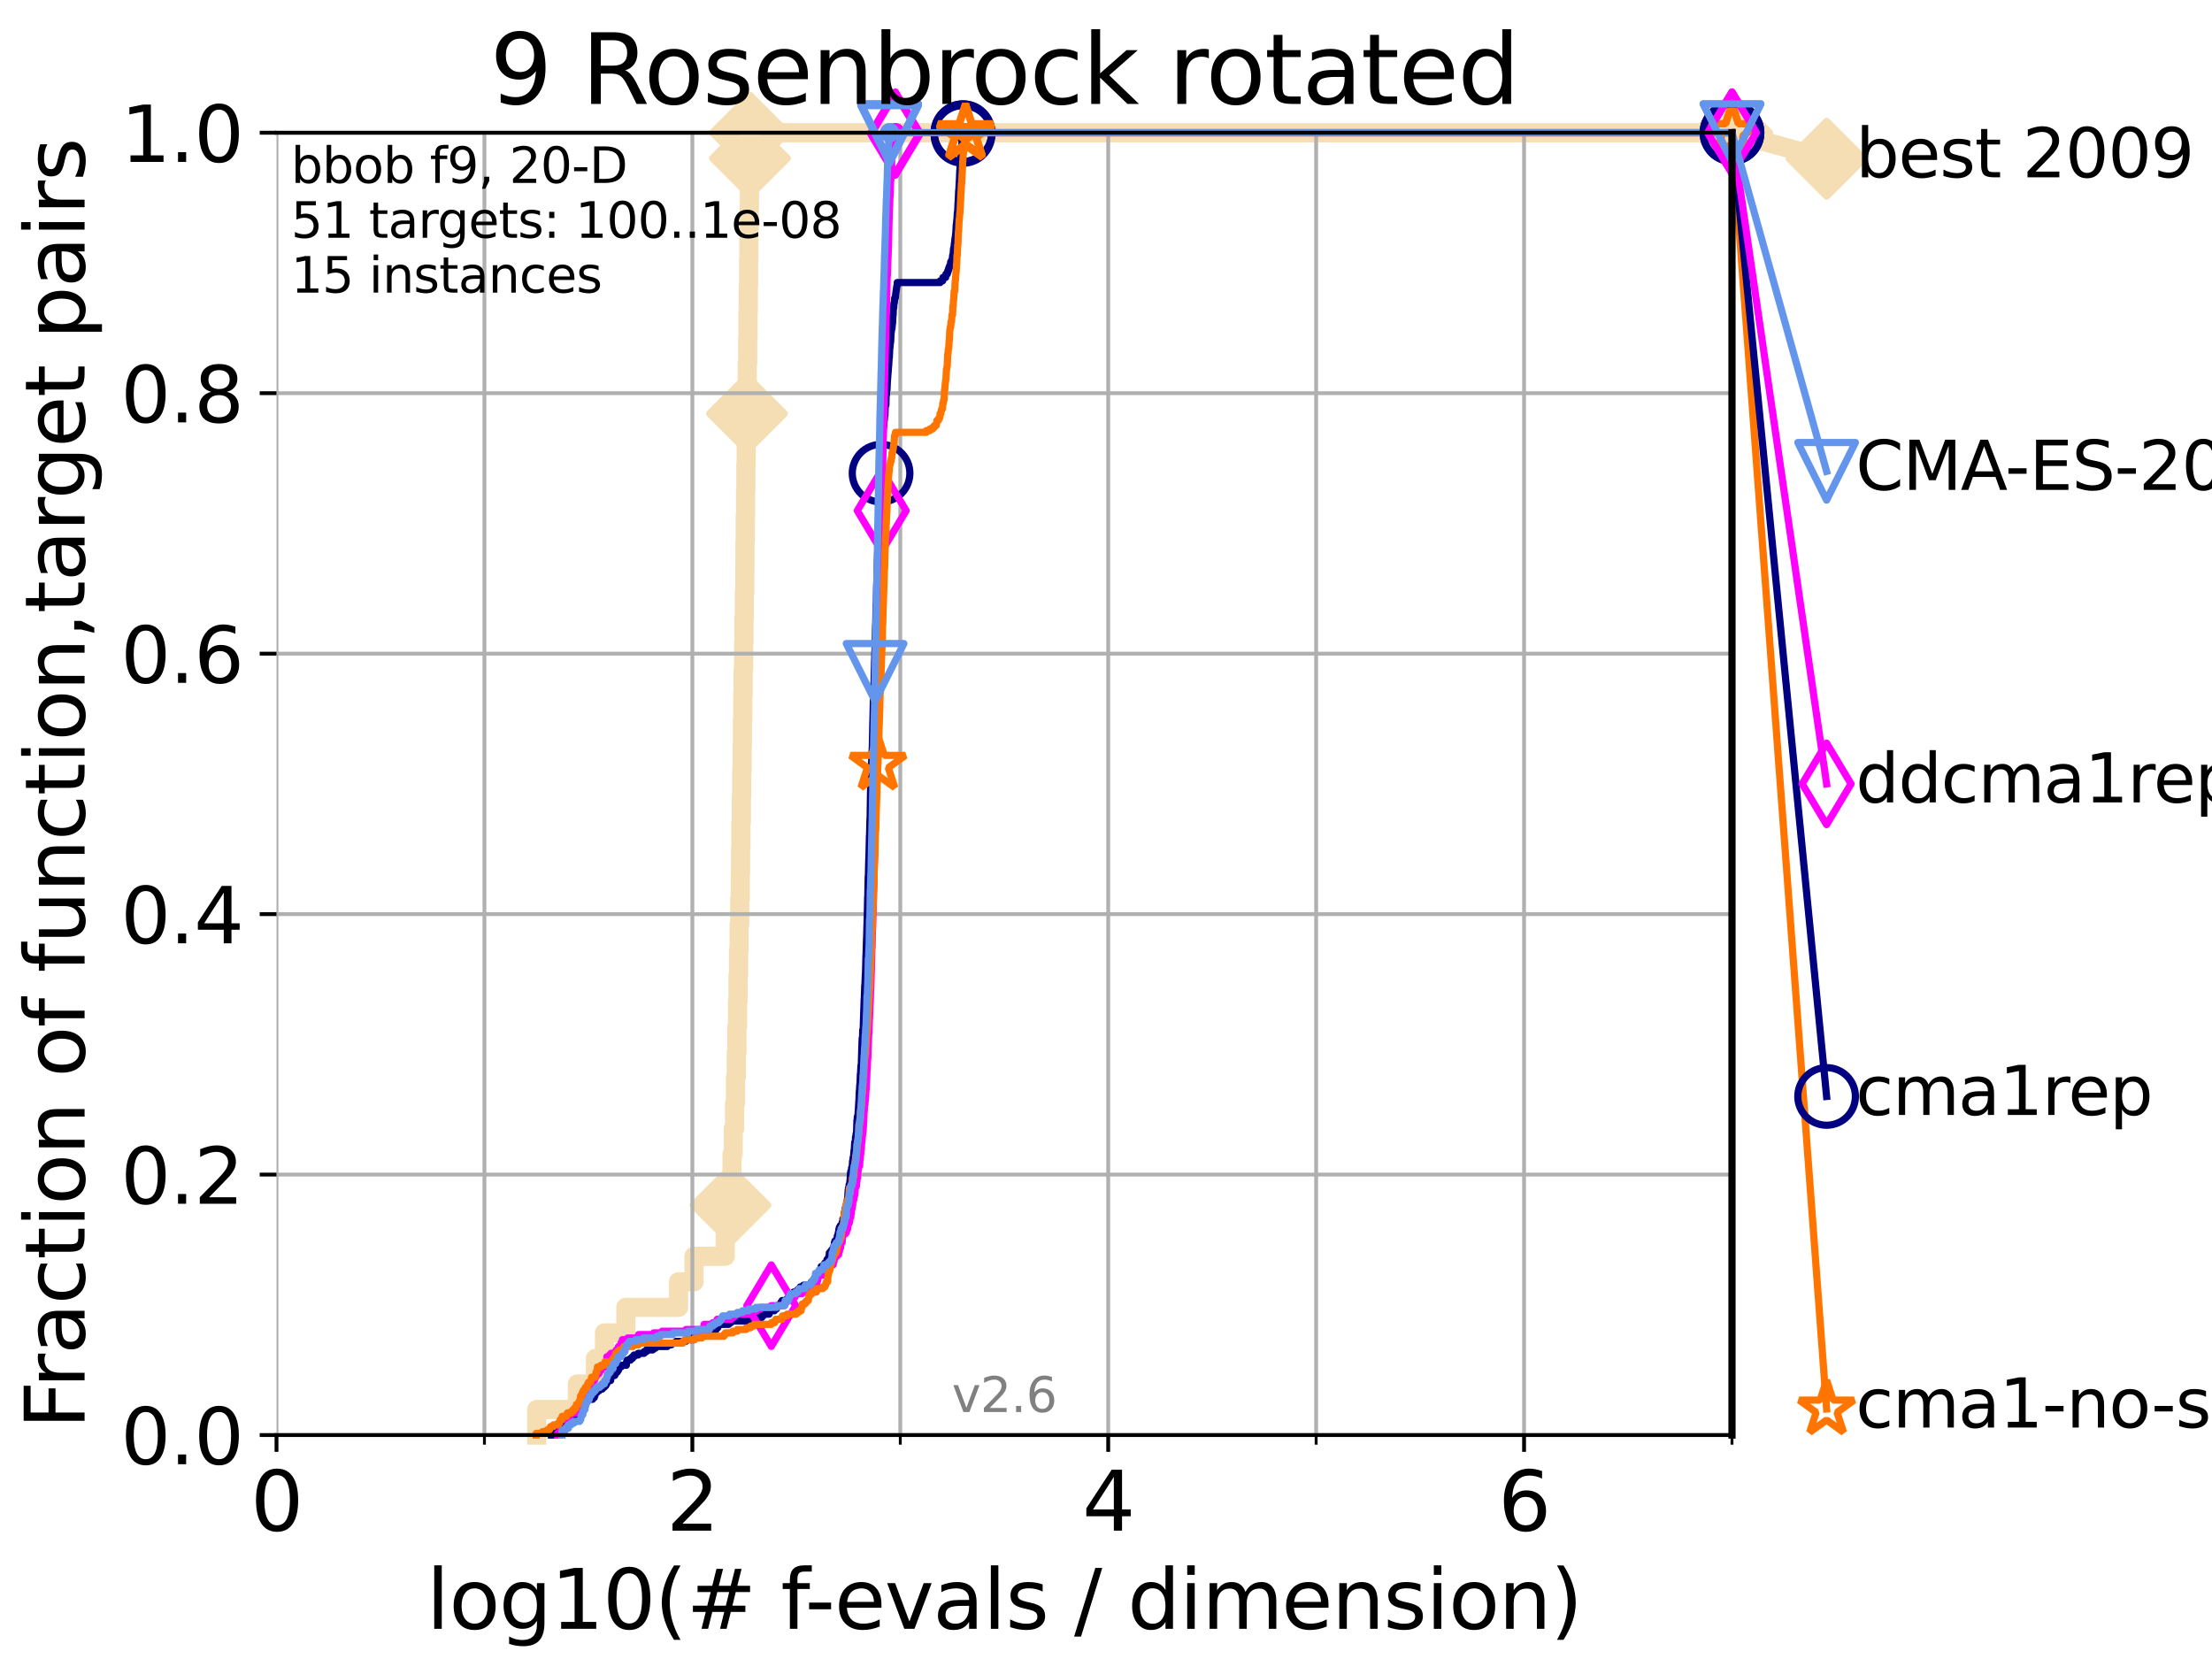 <?xml version="1.0" encoding="utf-8" standalone="no"?>
<!DOCTYPE svg PUBLIC "-//W3C//DTD SVG 1.1//EN"
  "http://www.w3.org/Graphics/SVG/1.1/DTD/svg11.dtd">
<svg xmlns:xlink="http://www.w3.org/1999/xlink" width="460.8pt" height="345.6pt" viewBox="0 0 460.8 345.6" xmlns="http://www.w3.org/2000/svg" version="1.1">
 <defs>
  <style type="text/css">*{stroke-linejoin: round; stroke-linecap: butt}</style>
 </defs>
 <g id="figure_1">
  <g id="patch_1">
   <path d="M 0 345.6 
L 460.8 345.6 
L 460.8 0 
L 0 0 
z
" style="fill: #ffffff"/>
  </g>
  <g id="axes_1">
   <g id="patch_2">
    <path d="M 57.6 298.944 
L 360.806 298.944 
L 360.806 27.648 
L 57.6 27.648 
z
" style="fill: #ffffff"/>
   </g>
   <g id="line2d_1">
    <path d="M 111.815 298.944 
L 111.815 293.624 
L 120.284 293.624 
L 120.284 288.305 
L 124.047 288.305 
L 124.047 282.985 
L 125.929 282.985 
L 125.929 277.666 
L 130.384 277.666 
L 130.384 272.346 
L 141.349 272.346 
L 141.349 267.027 
L 144.575 267.027 
L 144.575 261.707 
L 151.083 261.707 
L 151.083 256.388 
L 151.726 256.388 
L 151.726 251.068 
L 152.163 251.068 
L 152.163 245.749 
L 152.487 245.749 
L 152.487 240.429 
L 152.746 240.429 
L 152.746 235.11 
L 153.025 235.11 
L 153.025 229.79 
L 153.218 229.79 
L 153.218 224.471 
L 153.375 224.471 
L 153.375 219.151 
L 153.519 219.151 
L 153.519 213.832 
L 153.639 213.832 
L 153.639 208.512 
L 153.747 208.512 
L 153.747 203.192 
L 153.861 203.192 
L 153.861 197.873 
L 153.967 197.873 
L 153.967 192.553 
L 154.096 192.553 
L 154.096 187.234 
L 154.207 187.234 
L 154.207 181.914 
L 154.279 181.914 
L 154.279 176.595 
L 154.35 176.595 
L 154.35 171.275 
L 154.432 171.275 
L 154.432 165.956 
L 154.514 165.956 
L 154.514 160.636 
L 154.59 160.636 
L 154.59 155.317 
L 154.661 155.317 
L 154.661 149.997 
L 154.731 149.997 
L 154.731 144.678 
L 154.817 144.678 
L 154.817 139.358 
L 154.913 139.358 
L 154.913 134.039 
L 154.987 134.039 
L 154.987 128.719 
L 155.062 128.719 
L 155.062 123.4 
L 155.151 123.4 
L 155.151 118.08 
L 155.193 118.08 
L 155.193 112.76 
L 155.256 112.76 
L 155.256 107.441 
L 155.319 107.441 
L 155.319 102.121 
L 155.376 102.121 
L 155.376 96.802 
L 155.444 96.802 
L 155.444 91.482 
L 155.521 91.482 
L 155.521 86.163 
L 155.609 86.163 
L 155.609 80.843 
L 155.675 80.843 
L 155.675 75.524 
L 155.767 75.524 
L 155.767 70.204 
L 155.823 70.204 
L 155.823 64.885 
L 155.879 64.885 
L 155.879 59.565 
L 155.94 59.565 
L 155.94 54.246 
L 156 54.246 
L 156 48.926 
L 156.045 48.926 
L 156.045 43.607 
L 156.111 43.607 
L 156.111 38.287 
L 156.161 38.287 
L 156.161 32.968 
L 156.225 32.968 
L 156.225 27.648 
L 360.806 27.648 
" style="fill: none; stroke: #f5deb3; stroke-width: 4; stroke-linecap: square"/>
   </g>
   <g id="line2d_2">
    <defs>
     <path id="ma3a5d52970" d="M -0 7.778 
L 7.778 0 
L 0 -7.778 
L -7.778 -0 
z
" style="stroke: #f5deb3; stroke-width: 1.5; stroke-linejoin: miter"/>
    </defs>
    <g>
     <use xlink:href="#ma3a5d52970" x="152.163" y="251.068" style="fill: #f5deb3; stroke: #f5deb3; stroke-width: 1.5; stroke-linejoin: miter"/>
     <use xlink:href="#ma3a5d52970" x="155.609" y="86.163" style="fill: #f5deb3; stroke: #f5deb3; stroke-width: 1.5; stroke-linejoin: miter"/>
     <use xlink:href="#ma3a5d52970" x="156.225" y="32.968" style="fill: #f5deb3; stroke: #f5deb3; stroke-width: 1.5; stroke-linejoin: miter"/>
     <use xlink:href="#ma3a5d52970" x="156.225" y="27.648" style="fill: #f5deb3; stroke: #f5deb3; stroke-width: 1.5; stroke-linejoin: miter"/>
     <use xlink:href="#ma3a5d52970" x="360.806" y="27.648" style="fill: #f5deb3; stroke: #f5deb3; stroke-width: 1.5; stroke-linejoin: miter"/>
    </g>
   </g>
   <g id="line2d_3">
    <path style="fill: none; stroke: #f5deb3; stroke-width: 4; stroke-linecap: square"/>
    <g/>
   </g>
   <g id="line2d_4">
    <path d="M 360.806 27.648 
L 380.515 33.074 
" style="fill: none; stroke: #f5deb3; stroke-width: 4; stroke-linecap: square"/>
    <g>
     <use xlink:href="#ma3a5d52970" x="360.806" y="27.648" style="fill: #f5deb3; stroke: #f5deb3; stroke-width: 1.5; stroke-linejoin: miter"/>
     <use xlink:href="#ma3a5d52970" x="380.515" y="33.074" style="fill: #f5deb3; stroke: #f5deb3; stroke-width: 1.5; stroke-linejoin: miter"/>
    </g>
   </g>
   <g id="matplotlib.axis_1">
    <g id="xtick_1">
     <g id="line2d_5">
      <path d="M 57.6 298.944 
L 57.6 27.648 
" clip-path="url(#p47f900bd0f)" style="fill: none; stroke: #b0b0b0; stroke-width: 0.8; stroke-linecap: square"/>
     </g>
     <g id="line2d_6">
      <defs>
       <path id="m489bb800b4" d="M 0 0 
L 0 3.5 
" style="stroke: #000000; stroke-width: 0.8"/>
      </defs>
      <g>
       <use xlink:href="#m489bb800b4" x="57.6" y="298.944" style="stroke: #000000; stroke-width: 0.8"/>
      </g>
     </g>
     <g id="text_1">
      <!-- 0 -->
      <g transform="translate(52.192 318.861)scale(0.17 -0.17)">
       <defs>
        <path id="DejaVuSans-30" d="M 2034 4250 
Q 1547 4250 1301 3770 
Q 1056 3291 1056 2328 
Q 1056 1369 1301 889 
Q 1547 409 2034 409 
Q 2525 409 2770 889 
Q 3016 1369 3016 2328 
Q 3016 3291 2770 3770 
Q 2525 4250 2034 4250 
z
M 2034 4750 
Q 2819 4750 3233 4129 
Q 3647 3509 3647 2328 
Q 3647 1150 3233 529 
Q 2819 -91 2034 -91 
Q 1250 -91 836 529 
Q 422 1150 422 2328 
Q 422 3509 836 4129 
Q 1250 4750 2034 4750 
z
" transform="scale(0.016)"/>
       </defs>
       <use xlink:href="#DejaVuSans-30"/>
      </g>
     </g>
    </g>
    <g id="xtick_2">
     <g id="line2d_7">
      <path d="M 144.23 298.944 
L 144.23 27.648 
" clip-path="url(#p47f900bd0f)" style="fill: none; stroke: #b0b0b0; stroke-width: 0.8; stroke-linecap: square"/>
     </g>
     <g id="line2d_8">
      <g>
       <use xlink:href="#m489bb800b4" x="144.23" y="298.944" style="stroke: #000000; stroke-width: 0.8"/>
      </g>
     </g>
     <g id="text_2">
      <!-- 2 -->
      <g transform="translate(138.822 318.861)scale(0.17 -0.17)">
       <defs>
        <path id="DejaVuSans-32" d="M 1228 531 
L 3431 531 
L 3431 0 
L 469 0 
L 469 531 
Q 828 903 1448 1529 
Q 2069 2156 2228 2338 
Q 2531 2678 2651 2914 
Q 2772 3150 2772 3378 
Q 2772 3750 2511 3984 
Q 2250 4219 1831 4219 
Q 1534 4219 1204 4116 
Q 875 4013 500 3803 
L 500 4441 
Q 881 4594 1212 4672 
Q 1544 4750 1819 4750 
Q 2544 4750 2975 4387 
Q 3406 4025 3406 3419 
Q 3406 3131 3298 2873 
Q 3191 2616 2906 2266 
Q 2828 2175 2409 1742 
Q 1991 1309 1228 531 
z
" transform="scale(0.016)"/>
       </defs>
       <use xlink:href="#DejaVuSans-32"/>
      </g>
     </g>
    </g>
    <g id="xtick_3">
     <g id="line2d_9">
      <path d="M 230.861 298.944 
L 230.861 27.648 
" clip-path="url(#p47f900bd0f)" style="fill: none; stroke: #b0b0b0; stroke-width: 0.8; stroke-linecap: square"/>
     </g>
     <g id="line2d_10">
      <g>
       <use xlink:href="#m489bb800b4" x="230.861" y="298.944" style="stroke: #000000; stroke-width: 0.8"/>
      </g>
     </g>
     <g id="text_3">
      <!-- 4 -->
      <g transform="translate(225.453 318.861)scale(0.17 -0.17)">
       <defs>
        <path id="DejaVuSans-34" d="M 2419 4116 
L 825 1625 
L 2419 1625 
L 2419 4116 
z
M 2253 4666 
L 3047 4666 
L 3047 1625 
L 3713 1625 
L 3713 1100 
L 3047 1100 
L 3047 0 
L 2419 0 
L 2419 1100 
L 313 1100 
L 313 1709 
L 2253 4666 
z
" transform="scale(0.016)"/>
       </defs>
       <use xlink:href="#DejaVuSans-34"/>
      </g>
     </g>
    </g>
    <g id="xtick_4">
     <g id="line2d_11">
      <path d="M 317.491 298.944 
L 317.491 27.648 
" clip-path="url(#p47f900bd0f)" style="fill: none; stroke: #b0b0b0; stroke-width: 0.8; stroke-linecap: square"/>
     </g>
     <g id="line2d_12">
      <g>
       <use xlink:href="#m489bb800b4" x="317.491" y="298.944" style="stroke: #000000; stroke-width: 0.8"/>
      </g>
     </g>
     <g id="text_4">
      <!-- 6 -->
      <g transform="translate(312.083 318.861)scale(0.17 -0.17)">
       <defs>
        <path id="DejaVuSans-36" d="M 2113 2584 
Q 1688 2584 1439 2293 
Q 1191 2003 1191 1497 
Q 1191 994 1439 701 
Q 1688 409 2113 409 
Q 2538 409 2786 701 
Q 3034 994 3034 1497 
Q 3034 2003 2786 2293 
Q 2538 2584 2113 2584 
z
M 3366 4563 
L 3366 3988 
Q 3128 4100 2886 4159 
Q 2644 4219 2406 4219 
Q 1781 4219 1451 3797 
Q 1122 3375 1075 2522 
Q 1259 2794 1537 2939 
Q 1816 3084 2150 3084 
Q 2853 3084 3261 2657 
Q 3669 2231 3669 1497 
Q 3669 778 3244 343 
Q 2819 -91 2113 -91 
Q 1303 -91 875 529 
Q 447 1150 447 2328 
Q 447 3434 972 4092 
Q 1497 4750 2381 4750 
Q 2619 4750 2861 4703 
Q 3103 4656 3366 4563 
z
" transform="scale(0.016)"/>
       </defs>
       <use xlink:href="#DejaVuSans-36"/>
      </g>
     </g>
    </g>
    <g id="xtick_5">
     <g id="line2d_13">
      <path d="M 100.915 298.944 
L 100.915 27.648 
" clip-path="url(#p47f900bd0f)" style="fill: none; stroke: #b0b0b0; stroke-width: 0.8; stroke-linecap: square"/>
     </g>
     <g id="line2d_14">
      <defs>
       <path id="m0cab7dc8da" d="M 0 0 
L 0 2 
" style="stroke: #000000; stroke-width: 0.6"/>
      </defs>
      <g>
       <use xlink:href="#m0cab7dc8da" x="100.915" y="298.944" style="stroke: #000000; stroke-width: 0.6"/>
      </g>
     </g>
    </g>
    <g id="xtick_6">
     <g id="line2d_15">
      <path d="M 187.546 298.944 
L 187.546 27.648 
" clip-path="url(#p47f900bd0f)" style="fill: none; stroke: #b0b0b0; stroke-width: 0.8; stroke-linecap: square"/>
     </g>
     <g id="line2d_16">
      <g>
       <use xlink:href="#m0cab7dc8da" x="187.546" y="298.944" style="stroke: #000000; stroke-width: 0.6"/>
      </g>
     </g>
    </g>
    <g id="xtick_7">
     <g id="line2d_17">
      <path d="M 274.176 298.944 
L 274.176 27.648 
" clip-path="url(#p47f900bd0f)" style="fill: none; stroke: #b0b0b0; stroke-width: 0.8; stroke-linecap: square"/>
     </g>
     <g id="line2d_18">
      <g>
       <use xlink:href="#m0cab7dc8da" x="274.176" y="298.944" style="stroke: #000000; stroke-width: 0.6"/>
      </g>
     </g>
    </g>
    <g id="xtick_8">
     <g id="line2d_19">
      <path d="M 360.806 298.944 
L 360.806 27.648 
" clip-path="url(#p47f900bd0f)" style="fill: none; stroke: #b0b0b0; stroke-width: 0.8; stroke-linecap: square"/>
     </g>
     <g id="line2d_20">
      <g>
       <use xlink:href="#m0cab7dc8da" x="360.806" y="298.944" style="stroke: #000000; stroke-width: 0.6"/>
      </g>
     </g>
    </g>
    <g id="text_5">
     <!-- log10(# f-evals / dimension) -->
     <g transform="translate(88.823 339.314)scale(0.17 -0.17)">
      <defs>
       <path id="DejaVuSans-6c" d="M 603 4863 
L 1178 4863 
L 1178 0 
L 603 0 
L 603 4863 
z
" transform="scale(0.016)"/>
       <path id="DejaVuSans-6f" d="M 1959 3097 
Q 1497 3097 1228 2736 
Q 959 2375 959 1747 
Q 959 1119 1226 758 
Q 1494 397 1959 397 
Q 2419 397 2687 759 
Q 2956 1122 2956 1747 
Q 2956 2369 2687 2733 
Q 2419 3097 1959 3097 
z
M 1959 3584 
Q 2709 3584 3137 3096 
Q 3566 2609 3566 1747 
Q 3566 888 3137 398 
Q 2709 -91 1959 -91 
Q 1206 -91 779 398 
Q 353 888 353 1747 
Q 353 2609 779 3096 
Q 1206 3584 1959 3584 
z
" transform="scale(0.016)"/>
       <path id="DejaVuSans-67" d="M 2906 1791 
Q 2906 2416 2648 2759 
Q 2391 3103 1925 3103 
Q 1463 3103 1205 2759 
Q 947 2416 947 1791 
Q 947 1169 1205 825 
Q 1463 481 1925 481 
Q 2391 481 2648 825 
Q 2906 1169 2906 1791 
z
M 3481 434 
Q 3481 -459 3084 -895 
Q 2688 -1331 1869 -1331 
Q 1566 -1331 1297 -1286 
Q 1028 -1241 775 -1147 
L 775 -588 
Q 1028 -725 1275 -790 
Q 1522 -856 1778 -856 
Q 2344 -856 2625 -561 
Q 2906 -266 2906 331 
L 2906 616 
Q 2728 306 2450 153 
Q 2172 0 1784 0 
Q 1141 0 747 490 
Q 353 981 353 1791 
Q 353 2603 747 3093 
Q 1141 3584 1784 3584 
Q 2172 3584 2450 3431 
Q 2728 3278 2906 2969 
L 2906 3500 
L 3481 3500 
L 3481 434 
z
" transform="scale(0.016)"/>
       <path id="DejaVuSans-31" d="M 794 531 
L 1825 531 
L 1825 4091 
L 703 3866 
L 703 4441 
L 1819 4666 
L 2450 4666 
L 2450 531 
L 3481 531 
L 3481 0 
L 794 0 
L 794 531 
z
" transform="scale(0.016)"/>
       <path id="DejaVuSans-28" d="M 1984 4856 
Q 1566 4138 1362 3434 
Q 1159 2731 1159 2009 
Q 1159 1288 1364 580 
Q 1569 -128 1984 -844 
L 1484 -844 
Q 1016 -109 783 600 
Q 550 1309 550 2009 
Q 550 2706 781 3412 
Q 1013 4119 1484 4856 
L 1984 4856 
z
" transform="scale(0.016)"/>
       <path id="DejaVuSans-23" d="M 3272 2816 
L 2363 2816 
L 2100 1772 
L 3016 1772 
L 3272 2816 
z
M 2803 4594 
L 2478 3297 
L 3391 3297 
L 3719 4594 
L 4219 4594 
L 3897 3297 
L 4872 3297 
L 4872 2816 
L 3775 2816 
L 3519 1772 
L 4513 1772 
L 4513 1294 
L 3397 1294 
L 3072 0 
L 2572 0 
L 2894 1294 
L 1978 1294 
L 1656 0 
L 1153 0 
L 1478 1294 
L 494 1294 
L 494 1772 
L 1594 1772 
L 1856 2816 
L 850 2816 
L 850 3297 
L 1978 3297 
L 2297 4594 
L 2803 4594 
z
" transform="scale(0.016)"/>
       <path id="DejaVuSans-20" transform="scale(0.016)"/>
       <path id="DejaVuSans-66" d="M 2375 4863 
L 2375 4384 
L 1825 4384 
Q 1516 4384 1395 4259 
Q 1275 4134 1275 3809 
L 1275 3500 
L 2222 3500 
L 2222 3053 
L 1275 3053 
L 1275 0 
L 697 0 
L 697 3053 
L 147 3053 
L 147 3500 
L 697 3500 
L 697 3744 
Q 697 4328 969 4595 
Q 1241 4863 1831 4863 
L 2375 4863 
z
" transform="scale(0.016)"/>
       <path id="DejaVuSans-2d" d="M 313 2009 
L 1997 2009 
L 1997 1497 
L 313 1497 
L 313 2009 
z
" transform="scale(0.016)"/>
       <path id="DejaVuSans-65" d="M 3597 1894 
L 3597 1613 
L 953 1613 
Q 991 1019 1311 708 
Q 1631 397 2203 397 
Q 2534 397 2845 478 
Q 3156 559 3463 722 
L 3463 178 
Q 3153 47 2828 -22 
Q 2503 -91 2169 -91 
Q 1331 -91 842 396 
Q 353 884 353 1716 
Q 353 2575 817 3079 
Q 1281 3584 2069 3584 
Q 2775 3584 3186 3129 
Q 3597 2675 3597 1894 
z
M 3022 2063 
Q 3016 2534 2758 2815 
Q 2500 3097 2075 3097 
Q 1594 3097 1305 2825 
Q 1016 2553 972 2059 
L 3022 2063 
z
" transform="scale(0.016)"/>
       <path id="DejaVuSans-76" d="M 191 3500 
L 800 3500 
L 1894 563 
L 2988 3500 
L 3597 3500 
L 2284 0 
L 1503 0 
L 191 3500 
z
" transform="scale(0.016)"/>
       <path id="DejaVuSans-61" d="M 2194 1759 
Q 1497 1759 1228 1600 
Q 959 1441 959 1056 
Q 959 750 1161 570 
Q 1363 391 1709 391 
Q 2188 391 2477 730 
Q 2766 1069 2766 1631 
L 2766 1759 
L 2194 1759 
z
M 3341 1997 
L 3341 0 
L 2766 0 
L 2766 531 
Q 2569 213 2275 61 
Q 1981 -91 1556 -91 
Q 1019 -91 701 211 
Q 384 513 384 1019 
Q 384 1609 779 1909 
Q 1175 2209 1959 2209 
L 2766 2209 
L 2766 2266 
Q 2766 2663 2505 2880 
Q 2244 3097 1772 3097 
Q 1472 3097 1187 3025 
Q 903 2953 641 2809 
L 641 3341 
Q 956 3463 1253 3523 
Q 1550 3584 1831 3584 
Q 2591 3584 2966 3190 
Q 3341 2797 3341 1997 
z
" transform="scale(0.016)"/>
       <path id="DejaVuSans-73" d="M 2834 3397 
L 2834 2853 
Q 2591 2978 2328 3040 
Q 2066 3103 1784 3103 
Q 1356 3103 1142 2972 
Q 928 2841 928 2578 
Q 928 2378 1081 2264 
Q 1234 2150 1697 2047 
L 1894 2003 
Q 2506 1872 2764 1633 
Q 3022 1394 3022 966 
Q 3022 478 2636 193 
Q 2250 -91 1575 -91 
Q 1294 -91 989 -36 
Q 684 19 347 128 
L 347 722 
Q 666 556 975 473 
Q 1284 391 1588 391 
Q 1994 391 2212 530 
Q 2431 669 2431 922 
Q 2431 1156 2273 1281 
Q 2116 1406 1581 1522 
L 1381 1569 
Q 847 1681 609 1914 
Q 372 2147 372 2553 
Q 372 3047 722 3315 
Q 1072 3584 1716 3584 
Q 2034 3584 2315 3537 
Q 2597 3491 2834 3397 
z
" transform="scale(0.016)"/>
       <path id="DejaVuSans-2f" d="M 1625 4666 
L 2156 4666 
L 531 -594 
L 0 -594 
L 1625 4666 
z
" transform="scale(0.016)"/>
       <path id="DejaVuSans-64" d="M 2906 2969 
L 2906 4863 
L 3481 4863 
L 3481 0 
L 2906 0 
L 2906 525 
Q 2725 213 2448 61 
Q 2172 -91 1784 -91 
Q 1150 -91 751 415 
Q 353 922 353 1747 
Q 353 2572 751 3078 
Q 1150 3584 1784 3584 
Q 2172 3584 2448 3432 
Q 2725 3281 2906 2969 
z
M 947 1747 
Q 947 1113 1208 752 
Q 1469 391 1925 391 
Q 2381 391 2643 752 
Q 2906 1113 2906 1747 
Q 2906 2381 2643 2742 
Q 2381 3103 1925 3103 
Q 1469 3103 1208 2742 
Q 947 2381 947 1747 
z
" transform="scale(0.016)"/>
       <path id="DejaVuSans-69" d="M 603 3500 
L 1178 3500 
L 1178 0 
L 603 0 
L 603 3500 
z
M 603 4863 
L 1178 4863 
L 1178 4134 
L 603 4134 
L 603 4863 
z
" transform="scale(0.016)"/>
       <path id="DejaVuSans-6d" d="M 3328 2828 
Q 3544 3216 3844 3400 
Q 4144 3584 4550 3584 
Q 5097 3584 5394 3201 
Q 5691 2819 5691 2113 
L 5691 0 
L 5113 0 
L 5113 2094 
Q 5113 2597 4934 2840 
Q 4756 3084 4391 3084 
Q 3944 3084 3684 2787 
Q 3425 2491 3425 1978 
L 3425 0 
L 2847 0 
L 2847 2094 
Q 2847 2600 2669 2842 
Q 2491 3084 2119 3084 
Q 1678 3084 1418 2786 
Q 1159 2488 1159 1978 
L 1159 0 
L 581 0 
L 581 3500 
L 1159 3500 
L 1159 2956 
Q 1356 3278 1631 3431 
Q 1906 3584 2284 3584 
Q 2666 3584 2933 3390 
Q 3200 3197 3328 2828 
z
" transform="scale(0.016)"/>
       <path id="DejaVuSans-6e" d="M 3513 2113 
L 3513 0 
L 2938 0 
L 2938 2094 
Q 2938 2591 2744 2837 
Q 2550 3084 2163 3084 
Q 1697 3084 1428 2787 
Q 1159 2491 1159 1978 
L 1159 0 
L 581 0 
L 581 3500 
L 1159 3500 
L 1159 2956 
Q 1366 3272 1645 3428 
Q 1925 3584 2291 3584 
Q 2894 3584 3203 3211 
Q 3513 2838 3513 2113 
z
" transform="scale(0.016)"/>
       <path id="DejaVuSans-29" d="M 513 4856 
L 1013 4856 
Q 1481 4119 1714 3412 
Q 1947 2706 1947 2009 
Q 1947 1309 1714 600 
Q 1481 -109 1013 -844 
L 513 -844 
Q 928 -128 1133 580 
Q 1338 1288 1338 2009 
Q 1338 2731 1133 3434 
Q 928 4138 513 4856 
z
" transform="scale(0.016)"/>
      </defs>
      <use xlink:href="#DejaVuSans-6c"/>
      <use xlink:href="#DejaVuSans-6f" x="27.783"/>
      <use xlink:href="#DejaVuSans-67" x="88.965"/>
      <use xlink:href="#DejaVuSans-31" x="152.441"/>
      <use xlink:href="#DejaVuSans-30" x="216.064"/>
      <use xlink:href="#DejaVuSans-28" x="279.688"/>
      <use xlink:href="#DejaVuSans-23" x="318.701"/>
      <use xlink:href="#DejaVuSans-20" x="402.49"/>
      <use xlink:href="#DejaVuSans-66" x="434.277"/>
      <use xlink:href="#DejaVuSans-2d" x="463.982"/>
      <use xlink:href="#DejaVuSans-65" x="500.066"/>
      <use xlink:href="#DejaVuSans-76" x="561.59"/>
      <use xlink:href="#DejaVuSans-61" x="620.77"/>
      <use xlink:href="#DejaVuSans-6c" x="682.049"/>
      <use xlink:href="#DejaVuSans-73" x="709.832"/>
      <use xlink:href="#DejaVuSans-20" x="761.932"/>
      <use xlink:href="#DejaVuSans-2f" x="793.719"/>
      <use xlink:href="#DejaVuSans-20" x="827.41"/>
      <use xlink:href="#DejaVuSans-64" x="859.197"/>
      <use xlink:href="#DejaVuSans-69" x="922.674"/>
      <use xlink:href="#DejaVuSans-6d" x="950.457"/>
      <use xlink:href="#DejaVuSans-65" x="1047.869"/>
      <use xlink:href="#DejaVuSans-6e" x="1109.393"/>
      <use xlink:href="#DejaVuSans-73" x="1172.771"/>
      <use xlink:href="#DejaVuSans-69" x="1224.871"/>
      <use xlink:href="#DejaVuSans-6f" x="1252.654"/>
      <use xlink:href="#DejaVuSans-6e" x="1313.836"/>
      <use xlink:href="#DejaVuSans-29" x="1377.215"/>
     </g>
    </g>
   </g>
   <g id="matplotlib.axis_2">
    <g id="ytick_1">
     <g id="line2d_21">
      <path d="M 57.6 298.944 
L 360.806 298.944 
" clip-path="url(#p47f900bd0f)" style="fill: none; stroke: #b0b0b0; stroke-width: 0.8; stroke-linecap: square"/>
     </g>
     <g id="line2d_22">
      <defs>
       <path id="m60d15e5a85" d="M 0 0 
L -3.5 0 
" style="stroke: #000000; stroke-width: 0.8"/>
      </defs>
      <g>
       <use xlink:href="#m60d15e5a85" x="57.6" y="298.944" style="stroke: #000000; stroke-width: 0.8"/>
      </g>
     </g>
     <g id="text_6">
      <!-- 0.0 -->
      <g transform="translate(25.155 305.023)scale(0.16 -0.16)">
       <defs>
        <path id="DejaVuSans-2e" d="M 684 794 
L 1344 794 
L 1344 0 
L 684 0 
L 684 794 
z
" transform="scale(0.016)"/>
       </defs>
       <use xlink:href="#DejaVuSans-30"/>
       <use xlink:href="#DejaVuSans-2e" x="63.623"/>
       <use xlink:href="#DejaVuSans-30" x="95.41"/>
      </g>
     </g>
    </g>
    <g id="ytick_2">
     <g id="line2d_23">
      <path d="M 57.6 244.685 
L 360.806 244.685 
" clip-path="url(#p47f900bd0f)" style="fill: none; stroke: #b0b0b0; stroke-width: 0.8; stroke-linecap: square"/>
     </g>
     <g id="line2d_24">
      <g>
       <use xlink:href="#m60d15e5a85" x="57.6" y="244.685" style="stroke: #000000; stroke-width: 0.8"/>
      </g>
     </g>
     <g id="text_7">
      <!-- 0.2 -->
      <g transform="translate(25.155 250.764)scale(0.16 -0.16)">
       <use xlink:href="#DejaVuSans-30"/>
       <use xlink:href="#DejaVuSans-2e" x="63.623"/>
       <use xlink:href="#DejaVuSans-32" x="95.41"/>
      </g>
     </g>
    </g>
    <g id="ytick_3">
     <g id="line2d_25">
      <path d="M 57.6 190.426 
L 360.806 190.426 
" clip-path="url(#p47f900bd0f)" style="fill: none; stroke: #b0b0b0; stroke-width: 0.8; stroke-linecap: square"/>
     </g>
     <g id="line2d_26">
      <g>
       <use xlink:href="#m60d15e5a85" x="57.6" y="190.426" style="stroke: #000000; stroke-width: 0.8"/>
      </g>
     </g>
     <g id="text_8">
      <!-- 0.4 -->
      <g transform="translate(25.155 196.504)scale(0.16 -0.16)">
       <use xlink:href="#DejaVuSans-30"/>
       <use xlink:href="#DejaVuSans-2e" x="63.623"/>
       <use xlink:href="#DejaVuSans-34" x="95.41"/>
      </g>
     </g>
    </g>
    <g id="ytick_4">
     <g id="line2d_27">
      <path d="M 57.6 136.166 
L 360.806 136.166 
" clip-path="url(#p47f900bd0f)" style="fill: none; stroke: #b0b0b0; stroke-width: 0.8; stroke-linecap: square"/>
     </g>
     <g id="line2d_28">
      <g>
       <use xlink:href="#m60d15e5a85" x="57.6" y="136.166" style="stroke: #000000; stroke-width: 0.8"/>
      </g>
     </g>
     <g id="text_9">
      <!-- 0.6 -->
      <g transform="translate(25.155 142.245)scale(0.16 -0.16)">
       <use xlink:href="#DejaVuSans-30"/>
       <use xlink:href="#DejaVuSans-2e" x="63.623"/>
       <use xlink:href="#DejaVuSans-36" x="95.41"/>
      </g>
     </g>
    </g>
    <g id="ytick_5">
     <g id="line2d_29">
      <path d="M 57.6 81.907 
L 360.806 81.907 
" clip-path="url(#p47f900bd0f)" style="fill: none; stroke: #b0b0b0; stroke-width: 0.8; stroke-linecap: square"/>
     </g>
     <g id="line2d_30">
      <g>
       <use xlink:href="#m60d15e5a85" x="57.6" y="81.907" style="stroke: #000000; stroke-width: 0.8"/>
      </g>
     </g>
     <g id="text_10">
      <!-- 0.8 -->
      <g transform="translate(25.155 87.986)scale(0.16 -0.16)">
       <defs>
        <path id="DejaVuSans-38" d="M 2034 2216 
Q 1584 2216 1326 1975 
Q 1069 1734 1069 1313 
Q 1069 891 1326 650 
Q 1584 409 2034 409 
Q 2484 409 2743 651 
Q 3003 894 3003 1313 
Q 3003 1734 2745 1975 
Q 2488 2216 2034 2216 
z
M 1403 2484 
Q 997 2584 770 2862 
Q 544 3141 544 3541 
Q 544 4100 942 4425 
Q 1341 4750 2034 4750 
Q 2731 4750 3128 4425 
Q 3525 4100 3525 3541 
Q 3525 3141 3298 2862 
Q 3072 2584 2669 2484 
Q 3125 2378 3379 2068 
Q 3634 1759 3634 1313 
Q 3634 634 3220 271 
Q 2806 -91 2034 -91 
Q 1263 -91 848 271 
Q 434 634 434 1313 
Q 434 1759 690 2068 
Q 947 2378 1403 2484 
z
M 1172 3481 
Q 1172 3119 1398 2916 
Q 1625 2713 2034 2713 
Q 2441 2713 2670 2916 
Q 2900 3119 2900 3481 
Q 2900 3844 2670 4047 
Q 2441 4250 2034 4250 
Q 1625 4250 1398 4047 
Q 1172 3844 1172 3481 
z
" transform="scale(0.016)"/>
       </defs>
       <use xlink:href="#DejaVuSans-30"/>
       <use xlink:href="#DejaVuSans-2e" x="63.623"/>
       <use xlink:href="#DejaVuSans-38" x="95.41"/>
      </g>
     </g>
    </g>
    <g id="ytick_6">
     <g id="line2d_31">
      <path d="M 57.6 27.648 
L 360.806 27.648 
" clip-path="url(#p47f900bd0f)" style="fill: none; stroke: #b0b0b0; stroke-width: 0.8; stroke-linecap: square"/>
     </g>
     <g id="line2d_32">
      <g>
       <use xlink:href="#m60d15e5a85" x="57.6" y="27.648" style="stroke: #000000; stroke-width: 0.8"/>
      </g>
     </g>
     <g id="text_11">
      <!-- 1.0 -->
      <g transform="translate(25.155 33.727)scale(0.16 -0.16)">
       <use xlink:href="#DejaVuSans-31"/>
       <use xlink:href="#DejaVuSans-2e" x="63.623"/>
       <use xlink:href="#DejaVuSans-30" x="95.41"/>
      </g>
     </g>
    </g>
    <g id="text_12">
     <!-- Fraction of function,target pairs -->
     <g transform="translate(17.62 297.681)rotate(-90)scale(0.17 -0.17)">
      <defs>
       <path id="DejaVuSans-46" d="M 628 4666 
L 3309 4666 
L 3309 4134 
L 1259 4134 
L 1259 2759 
L 3109 2759 
L 3109 2228 
L 1259 2228 
L 1259 0 
L 628 0 
L 628 4666 
z
" transform="scale(0.016)"/>
       <path id="DejaVuSans-72" d="M 2631 2963 
Q 2534 3019 2420 3045 
Q 2306 3072 2169 3072 
Q 1681 3072 1420 2755 
Q 1159 2438 1159 1844 
L 1159 0 
L 581 0 
L 581 3500 
L 1159 3500 
L 1159 2956 
Q 1341 3275 1631 3429 
Q 1922 3584 2338 3584 
Q 2397 3584 2469 3576 
Q 2541 3569 2628 3553 
L 2631 2963 
z
" transform="scale(0.016)"/>
       <path id="DejaVuSans-63" d="M 3122 3366 
L 3122 2828 
Q 2878 2963 2633 3030 
Q 2388 3097 2138 3097 
Q 1578 3097 1268 2742 
Q 959 2388 959 1747 
Q 959 1106 1268 751 
Q 1578 397 2138 397 
Q 2388 397 2633 464 
Q 2878 531 3122 666 
L 3122 134 
Q 2881 22 2623 -34 
Q 2366 -91 2075 -91 
Q 1284 -91 818 406 
Q 353 903 353 1747 
Q 353 2603 823 3093 
Q 1294 3584 2113 3584 
Q 2378 3584 2631 3529 
Q 2884 3475 3122 3366 
z
" transform="scale(0.016)"/>
       <path id="DejaVuSans-74" d="M 1172 4494 
L 1172 3500 
L 2356 3500 
L 2356 3053 
L 1172 3053 
L 1172 1153 
Q 1172 725 1289 603 
Q 1406 481 1766 481 
L 2356 481 
L 2356 0 
L 1766 0 
Q 1100 0 847 248 
Q 594 497 594 1153 
L 594 3053 
L 172 3053 
L 172 3500 
L 594 3500 
L 594 4494 
L 1172 4494 
z
" transform="scale(0.016)"/>
       <path id="DejaVuSans-75" d="M 544 1381 
L 544 3500 
L 1119 3500 
L 1119 1403 
Q 1119 906 1312 657 
Q 1506 409 1894 409 
Q 2359 409 2629 706 
Q 2900 1003 2900 1516 
L 2900 3500 
L 3475 3500 
L 3475 0 
L 2900 0 
L 2900 538 
Q 2691 219 2414 64 
Q 2138 -91 1772 -91 
Q 1169 -91 856 284 
Q 544 659 544 1381 
z
M 1991 3584 
L 1991 3584 
z
" transform="scale(0.016)"/>
       <path id="DejaVuSans-2c" d="M 750 794 
L 1409 794 
L 1409 256 
L 897 -744 
L 494 -744 
L 750 256 
L 750 794 
z
" transform="scale(0.016)"/>
       <path id="DejaVuSans-70" d="M 1159 525 
L 1159 -1331 
L 581 -1331 
L 581 3500 
L 1159 3500 
L 1159 2969 
Q 1341 3281 1617 3432 
Q 1894 3584 2278 3584 
Q 2916 3584 3314 3078 
Q 3713 2572 3713 1747 
Q 3713 922 3314 415 
Q 2916 -91 2278 -91 
Q 1894 -91 1617 61 
Q 1341 213 1159 525 
z
M 3116 1747 
Q 3116 2381 2855 2742 
Q 2594 3103 2138 3103 
Q 1681 3103 1420 2742 
Q 1159 2381 1159 1747 
Q 1159 1113 1420 752 
Q 1681 391 2138 391 
Q 2594 391 2855 752 
Q 3116 1113 3116 1747 
z
" transform="scale(0.016)"/>
      </defs>
      <use xlink:href="#DejaVuSans-46"/>
      <use xlink:href="#DejaVuSans-72" x="50.27"/>
      <use xlink:href="#DejaVuSans-61" x="91.383"/>
      <use xlink:href="#DejaVuSans-63" x="152.662"/>
      <use xlink:href="#DejaVuSans-74" x="207.643"/>
      <use xlink:href="#DejaVuSans-69" x="246.852"/>
      <use xlink:href="#DejaVuSans-6f" x="274.635"/>
      <use xlink:href="#DejaVuSans-6e" x="335.816"/>
      <use xlink:href="#DejaVuSans-20" x="399.195"/>
      <use xlink:href="#DejaVuSans-6f" x="430.982"/>
      <use xlink:href="#DejaVuSans-66" x="492.164"/>
      <use xlink:href="#DejaVuSans-20" x="527.369"/>
      <use xlink:href="#DejaVuSans-66" x="559.156"/>
      <use xlink:href="#DejaVuSans-75" x="594.361"/>
      <use xlink:href="#DejaVuSans-6e" x="657.74"/>
      <use xlink:href="#DejaVuSans-63" x="721.119"/>
      <use xlink:href="#DejaVuSans-74" x="776.1"/>
      <use xlink:href="#DejaVuSans-69" x="815.309"/>
      <use xlink:href="#DejaVuSans-6f" x="843.092"/>
      <use xlink:href="#DejaVuSans-6e" x="904.273"/>
      <use xlink:href="#DejaVuSans-2c" x="967.652"/>
      <use xlink:href="#DejaVuSans-74" x="999.439"/>
      <use xlink:href="#DejaVuSans-61" x="1038.648"/>
      <use xlink:href="#DejaVuSans-72" x="1099.928"/>
      <use xlink:href="#DejaVuSans-67" x="1139.291"/>
      <use xlink:href="#DejaVuSans-65" x="1202.768"/>
      <use xlink:href="#DejaVuSans-74" x="1264.291"/>
      <use xlink:href="#DejaVuSans-20" x="1303.5"/>
      <use xlink:href="#DejaVuSans-70" x="1335.287"/>
      <use xlink:href="#DejaVuSans-61" x="1398.764"/>
      <use xlink:href="#DejaVuSans-69" x="1460.043"/>
      <use xlink:href="#DejaVuSans-72" x="1487.826"/>
      <use xlink:href="#DejaVuSans-73" x="1528.939"/>
     </g>
    </g>
   </g>
   <g id="line2d_33">
    <defs>
     <path id="mae8a65e931" d="M 0 1.5 
C 0.398 1.5 0.779 1.342 1.061 1.061 
C 1.342 0.779 1.5 0.398 1.5 0 
C 1.5 -0.398 1.342 -0.779 1.061 -1.061 
C 0.779 -1.342 0.398 -1.5 0 -1.5 
C -0.398 -1.5 -0.779 -1.342 -1.061 -1.061 
C -1.342 -0.779 -1.5 -0.398 -1.5 0 
C -1.5 0.398 -1.342 0.779 -1.061 1.061 
C -0.779 1.342 -0.398 1.5 0 1.5 
z
" style="stroke: #f5deb3"/>
    </defs>
    <g>
     <use xlink:href="#mae8a65e931" x="156.225" y="27.648" style="fill: #f5deb3; stroke: #f5deb3"/>
     <use xlink:href="#mae8a65e931" x="156.225" y="27.648" style="fill: #f5deb3; stroke: #f5deb3"/>
    </g>
   </g>
   <g id="line2d_34">
    <defs>
     <path id="m23acba2319" d="M 0 1.5 
C 0.398 1.5 0.779 1.342 1.061 1.061 
C 1.342 0.779 1.5 0.398 1.5 0 
C 1.5 -0.398 1.342 -0.779 1.061 -1.061 
C 0.779 -1.342 0.398 -1.5 0 -1.5 
C -0.398 -1.5 -0.779 -1.342 -1.061 -1.061 
C -1.342 -0.779 -1.5 -0.398 -1.5 0 
C -1.5 0.398 -1.342 0.779 -1.061 1.061 
C -0.779 1.342 -0.398 1.5 0 1.5 
z
" style="stroke: #000080"/>
    </defs>
    <g>
     <use xlink:href="#m23acba2319" x="200.608" y="27.648" style="fill: #000080; stroke: #000080"/>
     <use xlink:href="#m23acba2319" x="200.608" y="27.648" style="fill: #000080; stroke: #000080"/>
    </g>
   </g>
   <g id="line2d_35">
    <path d="M 114.872 298.944 
L 114.872 298.589 
L 115.489 298.589 
L 115.489 298.235 
L 115.79 298.235 
L 115.79 297.88 
L 116.624 297.88 
L 116.624 297.525 
L 116.908 297.525 
L 116.908 297.171 
L 117.227 297.171 
L 117.227 296.816 
L 117.345 296.816 
L 117.345 296.462 
L 117.501 296.462 
L 117.501 296.107 
L 118.265 296.107 
L 118.265 295.752 
L 119.284 295.752 
L 119.284 295.398 
L 119.495 295.398 
L 119.495 295.043 
L 120.149 295.043 
L 120.217 294.334 
L 120.683 294.334 
L 120.683 293.979 
L 121.041 293.979 
L 121.041 293.624 
L 121.202 293.624 
L 121.202 293.27 
L 121.519 293.27 
L 121.519 292.915 
L 121.924 292.915 
L 122.016 292.206 
L 122.168 292.206 
L 122.168 291.851 
L 122.289 291.851 
L 122.289 291.497 
L 123.46 291.497 
L 123.46 291.142 
L 123.797 291.142 
L 123.797 290.787 
L 123.936 290.787 
L 123.992 290.078 
L 124.347 290.078 
L 124.347 289.723 
L 124.801 289.723 
L 124.801 289.369 
L 125.451 289.369 
L 125.451 289.014 
L 125.855 289.014 
L 125.855 288.66 
L 126.201 288.66 
L 126.201 288.305 
L 126.396 288.305 
L 126.396 287.95 
L 126.565 287.95 
L 126.565 287.596 
L 127.204 287.596 
L 127.227 286.886 
L 127.412 286.886 
L 127.412 286.532 
L 128.067 286.532 
L 128.067 286.177 
L 128.244 286.177 
L 128.244 285.822 
L 128.593 285.822 
L 128.593 285.468 
L 128.829 285.468 
L 128.936 284.759 
L 129.376 284.759 
L 129.376 284.404 
L 130.482 284.404 
L 130.521 283.695 
L 130.618 283.695 
L 130.618 283.34 
L 131.322 283.34 
L 131.322 282.985 
L 131.747 282.985 
L 131.747 282.631 
L 132.073 282.631 
L 132.073 282.276 
L 132.933 282.276 
L 132.933 281.922 
L 134.177 281.922 
L 134.177 281.567 
L 134.668 281.567 
L 134.668 281.212 
L 135.967 281.212 
L 135.967 280.858 
L 136.513 280.858 
L 136.513 280.503 
L 139.006 280.503 
L 139.006 280.148 
L 139.856 280.148 
L 139.856 279.794 
L 140.838 279.794 
L 140.838 279.439 
L 142.835 279.439 
L 142.835 279.084 
L 144.538 279.084 
L 144.612 278.375 
L 145.886 278.375 
L 145.886 278.021 
L 146.513 278.021 
L 146.513 277.666 
L 146.876 277.666 
L 146.876 277.311 
L 147.32 277.311 
L 147.32 276.957 
L 149.209 276.957 
L 149.209 276.602 
L 149.51 276.602 
L 149.51 276.247 
L 149.694 276.247 
L 149.694 275.893 
L 151.801 275.893 
L 151.801 275.538 
L 152.267 275.538 
L 152.267 275.183 
L 156.185 275.183 
L 156.185 274.829 
L 157.894 274.829 
L 157.894 274.474 
L 158.674 274.474 
L 158.674 274.12 
L 158.981 274.12 
L 158.981 273.765 
L 160.215 273.765 
L 160.215 273.41 
L 160.363 273.41 
L 160.363 273.056 
L 161.312 273.056 
L 161.312 272.701 
L 161.718 272.701 
L 161.718 272.346 
L 161.928 272.346 
L 161.928 271.992 
L 162.503 271.992 
L 162.503 271.637 
L 162.694 271.637 
L 162.694 271.282 
L 162.929 271.282 
L 162.929 270.928 
L 163.942 270.928 
L 163.942 270.573 
L 164.552 270.573 
L 164.606 269.864 
L 164.673 269.864 
L 164.673 269.509 
L 165.358 269.509 
L 165.358 269.155 
L 166.046 269.155 
L 166.046 268.8 
L 166.4 268.8 
L 166.4 268.445 
L 166.713 268.445 
L 166.713 268.091 
L 167.367 268.091 
L 167.367 267.736 
L 169.004 267.736 
L 169.029 267.027 
L 169.526 267.027 
L 169.624 266.318 
L 170.012 266.318 
L 170.012 265.963 
L 170.501 265.963 
L 170.501 265.608 
L 170.702 265.608 
L 170.702 265.254 
L 170.929 265.254 
L 171.031 264.19 
L 171.067 264.19 
L 171.067 263.835 
L 171.599 263.835 
L 171.599 263.48 
L 171.804 263.48 
L 171.804 263.126 
L 172.21 263.126 
L 172.263 262.417 
L 172.512 262.417 
L 172.512 262.062 
L 172.647 262.062 
L 172.749 261.353 
L 172.759 261.353 
L 172.759 260.998 
L 173.054 260.998 
L 173.054 260.643 
L 173.326 260.643 
L 173.326 260.289 
L 173.621 260.289 
L 173.695 259.579 
L 173.801 259.579 
L 173.823 258.87 
L 173.933 258.87 
L 173.933 258.516 
L 174.268 258.516 
L 174.268 258.161 
L 174.408 258.161 
L 174.427 257.452 
L 174.546 257.452 
L 174.64 256.742 
L 174.69 256.742 
L 174.764 256.033 
L 174.855 256.033 
L 174.855 255.678 
L 175.059 255.678 
L 175.059 255.324 
L 175.413 255.324 
L 175.439 254.615 
L 175.592 254.615 
L 175.594 253.905 
L 175.851 253.905 
L 175.926 252.487 
L 175.963 252.487 
L 176.071 251.778 
L 176.178 251.778 
L 176.178 251.423 
L 176.328 251.423 
L 176.388 250.359 
L 176.487 250.359 
L 176.596 249.295 
L 176.608 249.295 
L 176.699 247.877 
L 176.739 247.877 
L 176.739 247.522 
L 176.852 247.522 
L 176.88 246.813 
L 176.984 246.813 
L 177.086 245.749 
L 177.104 245.749 
L 177.18 244.33 
L 177.243 244.33 
L 177.243 243.976 
L 177.4 243.976 
L 177.408 243.266 
L 177.521 243.266 
L 177.61 241.848 
L 177.676 241.848 
L 177.719 241.138 
L 177.795 241.138 
L 177.902 239.72 
L 177.947 239.72 
L 178.035 238.301 
L 178.06 238.301 
L 178.06 237.947 
L 178.188 237.947 
L 178.219 236.883 
L 178.306 236.883 
L 178.341 236.174 
L 178.427 236.174 
L 178.524 233.336 
L 178.573 233.336 
L 178.598 232.627 
L 178.697 232.627 
L 178.808 231.209 
L 178.809 231.209 
L 178.911 229.435 
L 178.921 229.435 
L 179.012 227.308 
L 179.035 227.308 
L 179.121 225.889 
L 179.153 225.889 
L 179.235 223.761 
L 179.266 223.761 
L 179.355 221.988 
L 179.419 221.988 
L 179.526 218.442 
L 179.53 218.442 
L 179.602 216.314 
L 179.675 216.314 
L 179.729 214.541 
L 179.813 214.541 
L 179.922 210.994 
L 179.926 210.994 
L 180.027 208.157 
L 180.044 208.157 
L 180.139 205.32 
L 180.173 205.32 
L 180.275 202.838 
L 180.296 202.838 
L 180.401 198.937 
L 180.416 198.937 
L 180.52 195.39 
L 180.531 195.39 
L 180.636 191.844 
L 180.644 191.844 
L 180.752 186.879 
L 180.773 186.879 
L 180.863 182.624 
L 180.895 182.624 
L 180.991 178.723 
L 181.01 178.723 
L 181.119 174.112 
L 181.139 174.112 
L 181.231 170.566 
L 181.26 170.566 
L 181.353 164.537 
L 181.371 164.537 
L 181.478 162.055 
L 181.496 162.055 
L 181.601 157.799 
L 181.607 157.799 
L 181.71 155.671 
L 181.723 155.671 
L 181.828 150.352 
L 181.844 150.352 
L 181.949 145.387 
L 181.957 145.387 
L 182.066 142.195 
L 182.085 142.195 
L 182.195 137.585 
L 182.203 137.585 
L 182.307 134.393 
L 182.315 134.393 
L 182.407 130.138 
L 182.432 130.138 
L 182.514 125.882 
L 182.557 125.882 
L 182.645 121.626 
L 182.67 121.626 
L 182.766 117.016 
L 182.783 117.016 
L 182.862 114.534 
L 182.898 114.534 
L 183.001 110.633 
L 183.017 110.633 
L 183.118 108.15 
L 183.133 108.15 
L 183.231 104.249 
L 183.265 104.249 
L 183.369 101.058 
L 183.418 101.058 
L 183.515 98.575 
L 183.543 98.575 
L 183.652 96.093 
L 183.667 96.093 
L 183.777 92.901 
L 183.781 92.901 
L 183.841 90.773 
L 183.899 90.773 
L 184.002 89 
L 184.069 89 
L 184.177 87.581 
L 184.214 87.581 
L 184.28 86.517 
L 184.348 86.517 
L 184.407 84.39 
L 184.548 84.39 
L 184.6 82.262 
L 184.663 82.262 
L 184.693 81.198 
L 184.776 81.198 
L 184.876 79.07 
L 184.89 79.07 
L 184.997 77.652 
L 185.007 77.652 
L 185.101 76.233 
L 185.122 76.233 
L 185.225 74.46 
L 185.262 74.46 
L 185.365 72.332 
L 185.405 72.332 
L 185.487 71.268 
L 185.533 71.268 
L 185.636 69.14 
L 185.681 69.14 
L 185.735 68.431 
L 185.821 68.431 
L 185.899 67.367 
L 185.937 67.367 
L 186.012 65.594 
L 186.059 65.594 
L 186.092 64.175 
L 186.172 64.175 
L 186.232 63.112 
L 186.294 63.112 
L 186.389 62.048 
L 186.512 62.048 
L 186.616 60.984 
L 186.628 60.984 
L 186.714 60.274 
L 186.741 60.274 
L 186.822 59.565 
L 186.892 59.565 
L 186.912 58.856 
L 195.863 58.856 
L 195.863 58.501 
L 196.377 58.501 
L 196.445 57.792 
L 196.991 57.792 
L 197.064 57.083 
L 197.336 57.083 
L 197.336 56.728 
L 197.458 56.728 
L 197.458 56.373 
L 197.576 56.373 
L 197.576 56.019 
L 197.702 56.019 
L 197.702 55.664 
L 197.844 55.664 
L 197.844 55.31 
L 198.032 55.31 
L 198.033 54.6 
L 198.215 54.6 
L 198.215 54.246 
L 198.356 54.246 
L 198.458 53.182 
L 198.535 53.182 
L 198.642 51.763 
L 198.721 51.763 
L 198.82 50.699 
L 198.852 50.699 
L 198.946 49.635 
L 198.988 49.635 
L 199.093 48.571 
L 199.113 48.571 
L 199.207 46.798 
L 199.236 46.798 
L 199.333 45.734 
L 199.357 45.734 
L 199.427 44.316 
L 199.487 44.316 
L 199.585 42.188 
L 199.604 42.188 
L 199.71 39.706 
L 199.74 39.706 
L 199.85 37.578 
L 199.863 37.578 
L 199.947 35.45 
L 199.976 35.45 
L 200.07 33.677 
L 200.134 33.677 
L 200.23 31.194 
L 200.293 31.194 
L 200.392 29.776 
L 200.405 29.776 
L 200.497 28.712 
L 200.54 28.712 
L 200.608 27.648 
L 360.806 27.648 
L 360.806 27.648 
" style="fill: none; stroke: #000080; stroke-width: 1.5; stroke-linecap: square"/>
   </g>
   <g id="line2d_36">
    <defs>
     <path id="m3f657c6d19" d="M 0 6 
C 1.591 6 3.117 5.368 4.243 4.243 
C 5.368 3.117 6 1.591 6 0 
C 6 -1.591 5.368 -3.117 4.243 -4.243 
C 3.117 -5.368 1.591 -6 0 -6 
C -1.591 -6 -3.117 -5.368 -4.243 -4.243 
C -5.368 -3.117 -6 -1.591 -6 0 
C -6 1.591 -5.368 3.117 -4.243 4.243 
C -3.117 5.368 -1.591 6 0 6 
z
" style="stroke: #000080; stroke-width: 1.5"/>
    </defs>
    <g>
     <use xlink:href="#m3f657c6d19" x="183.543" y="98.575" style="fill-opacity: 0; stroke: #000080; stroke-width: 1.5"/>
     <use xlink:href="#m3f657c6d19" x="200.608" y="28.003" style="fill-opacity: 0; stroke: #000080; stroke-width: 1.5"/>
     <use xlink:href="#m3f657c6d19" x="200.608" y="27.648" style="fill-opacity: 0; stroke: #000080; stroke-width: 1.5"/>
     <use xlink:href="#m3f657c6d19" x="200.608" y="27.648" style="fill-opacity: 0; stroke: #000080; stroke-width: 1.5"/>
     <use xlink:href="#m3f657c6d19" x="360.806" y="27.648" style="fill-opacity: 0; stroke: #000080; stroke-width: 1.5"/>
    </g>
   </g>
   <g id="line2d_37">
    <path style="fill: none; stroke: #000080; stroke-width: 1.5; stroke-linecap: square"/>
    <g/>
   </g>
   <g id="line2d_38">
    <defs>
     <path id="mc39f0d0fd9" d="M 0 1.5 
C 0.398 1.5 0.779 1.342 1.061 1.061 
C 1.342 0.779 1.5 0.398 1.5 0 
C 1.5 -0.398 1.342 -0.779 1.061 -1.061 
C 0.779 -1.342 0.398 -1.5 0 -1.5 
C -0.398 -1.5 -0.779 -1.342 -1.061 -1.061 
C -1.342 -0.779 -1.5 -0.398 -1.5 0 
C -1.5 0.398 -1.342 0.779 -1.061 1.061 
C -0.779 1.342 -0.398 1.5 0 1.5 
z
" style="stroke: #ff00ff"/>
    </defs>
    <g>
     <use xlink:href="#mc39f0d0fd9" x="186.529" y="27.648" style="fill: #ff00ff; stroke: #ff00ff"/>
     <use xlink:href="#mc39f0d0fd9" x="186.529" y="27.648" style="fill: #ff00ff; stroke: #ff00ff"/>
    </g>
   </g>
   <g id="line2d_39">
    <path d="M 116.17 298.944 
L 116.17 298.589 
L 116.746 298.589 
L 116.746 297.88 
L 117.772 297.88 
L 117.772 297.525 
L 118.001 297.525 
L 118.001 297.171 
L 118.19 297.171 
L 118.19 296.816 
L 118.414 296.816 
L 118.525 295.043 
L 118.745 295.043 
L 118.745 294.688 
L 118.998 294.688 
L 118.998 294.334 
L 120.284 294.334 
L 120.284 293.979 
L 120.451 293.979 
L 120.451 293.624 
L 120.617 293.624 
L 120.65 292.915 
L 120.976 292.915 
L 120.976 292.206 
L 121.738 292.206 
L 121.738 291.497 
L 122.077 291.497 
L 122.077 291.142 
L 122.199 291.142 
L 122.259 290.433 
L 122.5 290.433 
L 122.5 290.078 
L 122.971 290.078 
L 122.971 289.723 
L 123.116 289.723 
L 123.145 289.014 
L 123.232 289.014 
L 123.232 288.66 
L 123.403 288.66 
L 123.403 288.305 
L 123.545 288.305 
L 123.63 287.596 
L 123.825 287.596 
L 123.881 286.886 
L 124.156 286.886 
L 124.156 286.532 
L 124.32 286.532 
L 124.32 286.177 
L 124.775 286.177 
L 124.801 285.468 
L 125.245 285.468 
L 125.245 285.113 
L 125.374 285.113 
L 125.374 284.759 
L 126.177 284.759 
L 126.177 284.404 
L 126.299 284.404 
L 126.323 283.34 
L 126.421 283.34 
L 126.421 282.631 
L 126.97 282.631 
L 126.97 282.276 
L 127.274 282.276 
L 127.274 281.922 
L 128.156 281.922 
L 128.156 281.567 
L 128.398 281.567 
L 128.398 281.212 
L 128.701 281.212 
L 128.701 280.858 
L 128.829 280.858 
L 128.829 280.503 
L 129.251 280.503 
L 129.355 279.794 
L 129.561 279.794 
L 129.643 279.084 
L 130.754 279.084 
L 130.754 278.73 
L 132.898 278.73 
L 132.898 278.375 
L 133.018 278.375 
L 133.018 278.021 
L 136.17 278.021 
L 136.17 277.666 
L 137.92 277.666 
L 137.92 277.311 
L 142.906 277.311 
L 142.906 276.957 
L 146.621 276.957 
L 146.67 275.893 
L 148.503 275.893 
L 148.503 275.538 
L 149.216 275.538 
L 149.216 275.183 
L 149.41 275.183 
L 149.41 274.829 
L 152.322 274.829 
L 152.322 274.474 
L 152.764 274.474 
L 152.764 274.12 
L 153.177 274.12 
L 153.177 273.765 
L 156.575 273.765 
L 156.599 273.056 
L 157.711 273.056 
L 157.711 272.701 
L 158.401 272.701 
L 158.401 272.346 
L 160.672 272.346 
L 160.672 271.992 
L 163.267 271.992 
L 163.267 271.637 
L 163.555 271.637 
L 163.555 271.282 
L 163.873 271.282 
L 163.873 270.928 
L 164.158 270.928 
L 164.158 270.573 
L 165.143 270.573 
L 165.143 270.219 
L 165.605 270.219 
L 165.71 269.509 
L 167.048 269.509 
L 167.048 269.155 
L 167.786 269.155 
L 167.786 268.8 
L 167.923 268.8 
L 167.923 268.445 
L 168.335 268.445 
L 168.335 268.091 
L 168.801 268.091 
L 168.801 267.736 
L 170.115 267.736 
L 170.134 267.027 
L 170.24 267.027 
L 170.24 266.672 
L 170.37 266.672 
L 170.379 265.963 
L 170.503 265.963 
L 170.503 265.608 
L 171.577 265.608 
L 171.61 264.899 
L 171.876 264.899 
L 171.973 264.19 
L 172.119 264.19 
L 172.119 263.835 
L 172.554 263.835 
L 172.554 263.48 
L 173.569 263.48 
L 173.648 262.771 
L 173.756 262.771 
L 173.826 262.062 
L 173.972 262.062 
L 173.972 261.707 
L 174.338 261.707 
L 174.338 261.353 
L 174.707 261.353 
L 174.764 260.643 
L 174.886 260.643 
L 174.951 259.934 
L 175.09 259.934 
L 175.159 258.87 
L 175.428 258.87 
L 175.539 257.452 
L 175.553 257.452 
L 175.553 257.097 
L 176.046 257.097 
L 176.046 256.742 
L 176.327 256.742 
L 176.381 256.033 
L 176.583 256.033 
L 176.682 254.969 
L 176.824 254.969 
L 176.824 254.615 
L 176.975 254.615 
L 177.082 253.551 
L 177.235 253.551 
L 177.246 252.841 
L 177.347 252.841 
L 177.366 251.778 
L 177.508 251.778 
L 177.579 251.068 
L 177.633 251.068 
L 177.674 250.004 
L 177.847 250.004 
L 177.867 249.295 
L 177.966 249.295 
L 177.966 248.94 
L 178.083 248.94 
L 178.156 247.522 
L 178.201 247.522 
L 178.201 247.167 
L 178.392 247.167 
L 178.497 246.103 
L 178.515 246.103 
L 178.58 245.394 
L 178.639 245.394 
L 178.724 243.976 
L 178.769 243.976 
L 178.878 242.912 
L 179.075 242.912 
L 179.141 241.493 
L 179.191 241.493 
L 179.269 240.429 
L 179.31 240.429 
L 179.342 239.365 
L 179.429 239.365 
L 179.51 237.947 
L 179.55 237.947 
L 179.641 236.528 
L 179.682 236.528 
L 179.785 235.464 
L 179.812 235.464 
L 179.921 233.691 
L 179.928 233.691 
L 180.016 231.563 
L 180.04 231.563 
L 180.109 230.145 
L 180.176 230.145 
L 180.259 229.081 
L 180.295 229.081 
L 180.401 226.953 
L 180.434 226.953 
L 180.518 224.825 
L 180.548 224.825 
L 180.625 222.697 
L 180.66 222.697 
L 180.735 220.57 
L 180.782 220.57 
L 180.871 217.378 
L 180.906 217.378 
L 180.957 215.25 
L 181.026 215.25 
L 181.119 212.058 
L 181.146 212.058 
L 181.244 208.867 
L 181.277 208.867 
L 181.374 206.03 
L 181.401 206.03 
L 181.506 202.129 
L 181.518 202.129 
L 181.618 197.518 
L 181.654 197.518 
L 181.76 193.263 
L 181.781 193.263 
L 181.875 189.716 
L 181.893 189.716 
L 182.003 184.751 
L 182.018 184.751 
L 182.125 179.787 
L 182.136 179.787 
L 182.245 175.531 
L 182.251 175.531 
L 182.361 170.211 
L 182.366 170.211 
L 182.448 165.956 
L 182.482 165.956 
L 182.585 159.218 
L 182.593 159.218 
L 182.68 156.026 
L 182.711 156.026 
L 182.815 148.224 
L 182.839 148.224 
L 182.927 142.904 
L 182.962 142.904 
L 183.062 136.876 
L 183.08 136.876 
L 183.186 130.847 
L 183.193 130.847 
L 183.302 125.882 
L 183.308 125.882 
L 183.418 119.853 
L 183.422 119.853 
L 183.523 114.179 
L 183.537 114.179 
L 183.648 107.796 
L 183.658 107.796 
L 183.768 102.121 
L 183.793 102.121 
L 183.888 95.738 
L 183.909 95.738 
L 184.003 90.773 
L 184.02 90.773 
L 184.126 86.163 
L 184.134 86.163 
L 184.235 79.779 
L 184.261 79.779 
L 184.337 75.524 
L 184.373 75.524 
L 184.471 71.268 
L 184.488 71.268 
L 184.596 65.949 
L 184.601 65.949 
L 184.706 62.048 
L 184.713 62.048 
L 184.817 57.437 
L 184.857 57.437 
L 184.953 54.246 
L 184.97 54.246 
L 185.076 51.409 
L 185.089 51.409 
L 185.2 46.089 
L 185.205 46.089 
L 185.297 42.897 
L 185.329 42.897 
L 185.391 40.77 
L 185.442 40.77 
L 185.523 37.578 
L 185.578 37.578 
L 185.672 35.095 
L 185.707 35.095 
L 185.8 32.258 
L 185.853 32.258 
L 185.93 31.194 
L 185.989 31.194 
L 186.041 30.13 
L 186.12 30.13 
L 186.171 29.421 
L 186.284 29.421 
L 186.335 28.712 
L 186.438 28.712 
L 186.529 27.648 
L 360.806 27.648 
L 360.806 27.648 
" style="fill: none; stroke: #ff00ff; stroke-width: 1.5; stroke-linecap: square"/>
   </g>
   <g id="line2d_40">
    <defs>
     <path id="m633707c28a" d="M -0 8.485 
L 5.091 0 
L 0 -8.485 
L -5.091 -0 
z
" style="stroke: #ff00ff; stroke-width: 1.5; stroke-linejoin: miter"/>
    </defs>
    <g>
     <use xlink:href="#m633707c28a" x="160.672" y="271.992" style="fill-opacity: 0; stroke: #ff00ff; stroke-width: 1.5; stroke-linejoin: miter"/>
     <use xlink:href="#m633707c28a" x="183.678" y="106.377" style="fill-opacity: 0; stroke: #ff00ff; stroke-width: 1.5; stroke-linejoin: miter"/>
     <use xlink:href="#m633707c28a" x="186.529" y="28.003" style="fill-opacity: 0; stroke: #ff00ff; stroke-width: 1.5; stroke-linejoin: miter"/>
     <use xlink:href="#m633707c28a" x="186.529" y="27.648" style="fill-opacity: 0; stroke: #ff00ff; stroke-width: 1.5; stroke-linejoin: miter"/>
     <use xlink:href="#m633707c28a" x="360.806" y="27.648" style="fill-opacity: 0; stroke: #ff00ff; stroke-width: 1.5; stroke-linejoin: miter"/>
    </g>
   </g>
   <g id="line2d_41">
    <path style="fill: none; stroke: #ff00ff; stroke-width: 1.5; stroke-linecap: square"/>
    <g/>
   </g>
   <g id="line2d_42">
    <defs>
     <path id="m802f67472c" d="M 0 1.5 
C 0.398 1.5 0.779 1.342 1.061 1.061 
C 1.342 0.779 1.5 0.398 1.5 0 
C 1.5 -0.398 1.342 -0.779 1.061 -1.061 
C 0.779 -1.342 0.398 -1.5 0 -1.5 
C -0.398 -1.5 -0.779 -1.342 -1.061 -1.061 
C -1.342 -0.779 -1.5 -0.398 -1.5 0 
C -1.5 0.398 -1.342 0.779 -1.061 1.061 
C -0.779 1.342 -0.398 1.5 0 1.5 
z
" style="stroke: #ff7500"/>
    </defs>
    <g>
     <use xlink:href="#m802f67472c" x="201.134" y="27.648" style="fill: #ff7500; stroke: #ff7500"/>
     <use xlink:href="#m802f67472c" x="201.134" y="27.648" style="fill: #ff7500; stroke: #ff7500"/>
    </g>
   </g>
   <g id="line2d_43">
    <path d="M 111.709 298.944 
L 111.709 298.589 
L 112.989 298.589 
L 112.989 298.235 
L 114.001 298.235 
L 114.001 297.88 
L 114.465 297.88 
L 114.465 297.525 
L 114.692 297.525 
L 114.692 297.171 
L 115.315 297.171 
L 115.315 296.816 
L 116.253 296.816 
L 116.253 296.462 
L 116.584 296.462 
L 116.584 296.107 
L 116.706 296.107 
L 116.706 295.752 
L 117.108 295.752 
L 117.108 295.043 
L 118.077 295.043 
L 118.077 294.688 
L 118.19 294.688 
L 118.19 294.334 
L 119.034 294.334 
L 119.034 293.979 
L 119.425 293.979 
L 119.425 293.624 
L 119.739 293.624 
L 119.739 293.27 
L 120.013 293.27 
L 120.081 292.561 
L 120.518 292.561 
L 120.518 292.206 
L 120.683 292.206 
L 120.683 291.851 
L 120.847 291.851 
L 120.944 290.787 
L 121.17 290.787 
L 121.17 290.433 
L 121.329 290.433 
L 121.329 290.078 
L 121.488 290.078 
L 121.488 289.723 
L 121.738 289.723 
L 121.738 289.369 
L 121.924 289.369 
L 121.924 289.014 
L 122.38 289.014 
L 122.41 288.305 
L 122.589 288.305 
L 122.589 287.95 
L 123.03 287.95 
L 123.03 287.596 
L 123.174 287.596 
L 123.232 286.886 
L 124.019 286.886 
L 124.102 286.177 
L 124.156 286.177 
L 124.156 285.822 
L 124.374 285.822 
L 124.455 284.759 
L 125.194 284.759 
L 125.194 284.404 
L 125.954 284.404 
L 126.029 283.695 
L 127.55 283.695 
L 127.55 283.34 
L 127.686 283.34 
L 127.686 282.985 
L 128.045 282.985 
L 128.134 282.276 
L 128.266 282.276 
L 128.266 281.922 
L 128.636 281.922 
L 128.636 281.567 
L 129.041 281.567 
L 129.041 281.212 
L 129.765 281.212 
L 129.765 280.858 
L 129.967 280.858 
L 129.967 280.503 
L 131.857 280.503 
L 131.857 280.148 
L 133.052 280.148 
L 133.052 279.794 
L 142.238 279.794 
L 142.238 279.439 
L 142.631 279.439 
L 142.631 279.084 
L 144.732 279.084 
L 144.732 278.73 
L 146.236 278.73 
L 146.236 278.375 
L 150.794 278.375 
L 150.794 278.021 
L 151.103 278.021 
L 151.103 277.666 
L 152.662 277.666 
L 152.662 277.311 
L 153.594 277.311 
L 153.594 276.957 
L 155.444 276.957 
L 155.444 276.602 
L 156.349 276.602 
L 156.349 276.247 
L 157.033 276.247 
L 157.033 275.893 
L 160.668 275.893 
L 160.668 275.538 
L 161.358 275.538 
L 161.358 275.183 
L 161.617 275.183 
L 161.617 274.829 
L 162.912 274.829 
L 162.988 274.12 
L 163.939 274.12 
L 163.939 273.765 
L 165.86 273.765 
L 165.86 273.41 
L 166.327 273.41 
L 166.327 273.056 
L 166.874 273.056 
L 166.981 272.346 
L 167.102 272.346 
L 167.132 271.637 
L 167.703 271.637 
L 167.703 271.282 
L 168.029 271.282 
L 168.029 270.928 
L 168.392 270.928 
L 168.472 270.219 
L 168.504 270.219 
L 168.504 269.864 
L 168.771 269.864 
L 168.771 269.509 
L 169.14 269.509 
L 169.14 269.155 
L 170.072 269.155 
L 170.151 268.445 
L 171.398 268.445 
L 171.398 268.091 
L 171.841 268.091 
L 171.841 267.736 
L 172.001 267.736 
L 172.001 267.381 
L 172.127 267.381 
L 172.127 267.027 
L 172.401 267.027 
L 172.495 265.608 
L 172.577 265.608 
L 172.645 264.899 
L 172.776 264.899 
L 172.776 264.544 
L 172.915 264.544 
L 172.993 263.835 
L 173.062 263.835 
L 173.123 263.126 
L 173.206 263.126 
L 173.222 262.417 
L 173.456 262.417 
L 173.557 261.707 
L 173.687 261.707 
L 173.687 261.353 
L 173.865 261.353 
L 173.865 260.998 
L 174.165 260.998 
L 174.165 260.643 
L 174.304 260.643 
L 174.336 259.579 
L 174.491 259.579 
L 174.512 258.87 
L 174.731 258.87 
L 174.731 258.516 
L 174.929 258.516 
L 174.929 258.161 
L 175.044 258.161 
L 175.044 257.806 
L 175.233 257.806 
L 175.331 256.388 
L 175.36 256.388 
L 175.381 255.678 
L 175.617 255.678 
L 175.688 254.969 
L 175.751 254.969 
L 175.818 253.196 
L 175.928 253.196 
L 176.008 252.132 
L 176.084 252.132 
L 176.183 251.068 
L 176.366 251.068 
L 176.415 250.359 
L 176.608 250.359 
L 176.657 249.65 
L 176.751 249.65 
L 176.839 248.94 
L 176.864 248.94 
L 176.925 247.522 
L 177.224 247.522 
L 177.302 246.813 
L 177.42 246.813 
L 177.526 246.103 
L 177.532 246.103 
L 177.551 245.394 
L 177.7 245.394 
L 177.7 245.039 
L 177.872 245.039 
L 177.972 243.266 
L 178 243.266 
L 178.088 242.202 
L 178.151 242.202 
L 178.261 240.784 
L 178.359 240.784 
L 178.463 239.72 
L 178.48 239.72 
L 178.589 238.301 
L 178.611 238.301 
L 178.672 237.592 
L 178.74 237.592 
L 178.851 236.174 
L 178.876 236.174 
L 178.911 234.4 
L 179.029 234.4 
L 179.109 233.336 
L 179.184 233.336 
L 179.234 231.563 
L 179.295 231.563 
L 179.384 230.145 
L 179.5 230.145 
L 179.562 227.662 
L 179.691 227.662 
L 179.8 224.116 
L 179.905 224.116 
L 180.015 221.634 
L 180.037 221.634 
L 180.116 220.215 
L 180.156 220.215 
L 180.238 219.506 
L 180.291 219.506 
L 180.396 217.378 
L 180.415 217.378 
L 180.522 215.605 
L 180.535 215.605 
L 180.628 214.541 
L 180.659 214.541 
L 180.763 212.768 
L 180.775 212.768 
L 180.88 210.64 
L 180.907 210.64 
L 181.011 207.803 
L 181.03 207.803 
L 181.099 206.03 
L 181.189 206.03 
L 181.29 202.838 
L 181.303 202.838 
L 181.404 200.71 
L 181.418 200.71 
L 181.506 197.873 
L 181.532 197.873 
L 181.642 193.972 
L 181.672 193.972 
L 181.76 190.78 
L 181.783 190.78 
L 181.87 188.298 
L 181.898 188.298 
L 181.984 185.461 
L 182.012 185.461 
L 182.121 180.85 
L 182.141 180.85 
L 182.223 178.368 
L 182.256 178.368 
L 182.363 173.048 
L 182.428 173.048 
L 182.53 168.793 
L 182.542 168.793 
L 182.652 165.956 
L 182.661 165.956 
L 182.768 162.055 
L 182.781 162.055 
L 182.876 159.218 
L 182.911 159.218 
L 183.022 154.607 
L 183.029 154.607 
L 183.135 151.416 
L 183.146 151.416 
L 183.247 148.224 
L 183.258 148.224 
L 183.344 144.323 
L 183.401 144.323 
L 183.512 140.777 
L 183.528 140.777 
L 183.633 137.23 
L 183.644 137.23 
L 183.738 134.748 
L 183.765 134.748 
L 183.851 130.138 
L 183.889 130.138 
L 183.995 125.882 
L 184.017 125.882 
L 184.128 122.336 
L 184.131 122.336 
L 184.241 118.435 
L 184.281 118.435 
L 184.39 114.179 
L 184.407 114.179 
L 184.472 111.697 
L 184.522 111.697 
L 184.624 108.859 
L 184.639 108.859 
L 184.735 106.732 
L 184.759 106.732 
L 184.852 103.895 
L 184.883 103.895 
L 184.964 101.412 
L 184.998 101.412 
L 185.101 99.284 
L 185.111 99.284 
L 185.211 98.22 
L 185.236 98.22 
L 185.317 96.802 
L 185.446 96.802 
L 185.508 96.093 
L 185.612 96.093 
L 185.675 95.383 
L 185.762 95.383 
L 185.828 94.319 
L 185.922 94.319 
L 186.024 93.61 
L 186.064 93.61 
L 186.173 92.546 
L 186.251 92.546 
L 186.342 90.773 
L 186.462 90.773 
L 186.54 90.064 
L 192.969 90.064 
L 192.969 89.709 
L 193.718 89.709 
L 193.718 89.355 
L 194.298 89.355 
L 194.298 89 
L 194.652 89 
L 194.652 88.645 
L 195.029 88.645 
L 195.14 87.936 
L 195.175 87.936 
L 195.175 87.581 
L 195.494 87.581 
L 195.494 87.227 
L 195.685 87.227 
L 195.685 86.872 
L 195.811 86.872 
L 195.83 86.163 
L 195.984 86.163 
L 196.084 85.454 
L 196.208 85.454 
L 196.208 85.099 
L 196.344 85.099 
L 196.394 84.035 
L 196.508 84.035 
L 196.566 83.326 
L 196.668 83.326 
L 196.758 81.198 
L 196.811 81.198 
L 196.921 79.779 
L 196.935 79.779 
L 197.018 79.07 
L 197.05 79.07 
L 197.157 76.942 
L 197.209 76.942 
L 197.3 76.233 
L 197.331 76.233 
L 197.425 73.751 
L 197.485 73.751 
L 197.56 72.687 
L 197.62 72.687 
L 197.73 70.914 
L 197.762 70.914 
L 197.86 68.786 
L 197.898 68.786 
L 197.967 68.076 
L 198.056 68.076 
L 198.118 67.013 
L 198.216 67.013 
L 198.314 65.594 
L 198.441 65.594 
L 198.493 63.821 
L 198.561 63.821 
L 198.636 62.402 
L 198.674 62.402 
L 198.77 60.629 
L 198.887 60.629 
L 198.978 58.501 
L 199.028 58.501 
L 199.139 56.728 
L 199.187 56.728 
L 199.268 54.955 
L 199.308 54.955 
L 199.348 53.182 
L 199.421 53.182 
L 199.501 51.054 
L 199.548 51.054 
L 199.655 48.217 
L 199.696 48.217 
L 199.807 45.734 
L 199.848 45.734 
L 199.948 44.316 
L 199.98 44.316 
L 200.082 42.188 
L 200.093 42.188 
L 200.184 40.06 
L 200.212 40.06 
L 200.287 38.287 
L 200.33 38.287 
L 200.428 36.159 
L 200.445 36.159 
L 200.553 33.677 
L 200.577 33.677 
L 200.674 31.904 
L 200.72 31.904 
L 200.831 30.485 
L 200.836 30.485 
L 200.935 29.776 
L 200.956 29.776 
L 201.01 28.712 
L 201.075 28.712 
L 201.134 27.648 
L 360.806 27.648 
L 360.806 27.648 
" style="fill: none; stroke: #ff7500; stroke-width: 1.5; stroke-linecap: square"/>
   </g>
   <g id="line2d_44">
    <defs>
     <path id="me7f2233ff2" d="M 0 -6 
L -1.347 -1.854 
L -5.706 -1.854 
L -2.18 0.708 
L -3.527 4.854 
L -0 2.292 
L 3.527 4.854 
L 2.18 0.708 
L 5.706 -1.854 
L 1.347 -1.854 
z
" style="stroke: #ff7500; stroke-width: 1.5; stroke-linejoin: bevel"/>
    </defs>
    <g>
     <use xlink:href="#me7f2233ff2" x="182.876" y="159.218" style="fill-opacity: 0; stroke: #ff7500; stroke-width: 1.5; stroke-linejoin: bevel"/>
     <use xlink:href="#me7f2233ff2" x="201.134" y="28.003" style="fill-opacity: 0; stroke: #ff7500; stroke-width: 1.5; stroke-linejoin: bevel"/>
     <use xlink:href="#me7f2233ff2" x="201.134" y="27.648" style="fill-opacity: 0; stroke: #ff7500; stroke-width: 1.5; stroke-linejoin: bevel"/>
     <use xlink:href="#me7f2233ff2" x="201.134" y="27.648" style="fill-opacity: 0; stroke: #ff7500; stroke-width: 1.5; stroke-linejoin: bevel"/>
     <use xlink:href="#me7f2233ff2" x="360.806" y="27.648" style="fill-opacity: 0; stroke: #ff7500; stroke-width: 1.5; stroke-linejoin: bevel"/>
    </g>
   </g>
   <g id="line2d_45">
    <path style="fill: none; stroke: #ff7500; stroke-width: 1.5; stroke-linecap: square"/>
    <g/>
   </g>
   <g id="line2d_46">
    <defs>
     <path id="med86afa8f7" d="M 0 1.5 
C 0.398 1.5 0.779 1.342 1.061 1.061 
C 1.342 0.779 1.5 0.398 1.5 0 
C 1.5 -0.398 1.342 -0.779 1.061 -1.061 
C 0.779 -1.342 0.398 -1.5 0 -1.5 
C -0.398 -1.5 -0.779 -1.342 -1.061 -1.061 
C -1.342 -0.779 -1.5 -0.398 -1.5 0 
C -1.5 0.398 -1.342 0.779 -1.061 1.061 
C -0.779 1.342 -0.398 1.5 0 1.5 
z
" style="stroke: #6495ed"/>
    </defs>
    <g>
     <use xlink:href="#med86afa8f7" x="185.32" y="27.648" style="fill: #6495ed; stroke: #6495ed"/>
     <use xlink:href="#med86afa8f7" x="185.32" y="27.648" style="fill: #6495ed; stroke: #6495ed"/>
    </g>
   </g>
   <g id="line2d_47">
    <path d="M 117.068 298.944 
L 117.068 298.235 
L 117.187 298.235 
L 117.187 297.88 
L 117.772 297.88 
L 117.772 297.525 
L 118.414 297.525 
L 118.414 296.816 
L 118.962 296.816 
L 118.962 296.462 
L 119.565 296.462 
L 119.565 296.107 
L 120.748 296.107 
L 120.748 295.752 
L 120.976 295.752 
L 121.041 295.043 
L 121.17 295.043 
L 121.17 294.688 
L 121.424 294.688 
L 121.456 293.979 
L 121.613 293.979 
L 121.613 293.624 
L 121.862 293.624 
L 121.924 292.561 
L 122.107 292.561 
L 122.107 292.206 
L 122.229 292.206 
L 122.229 291.851 
L 122.529 291.851 
L 122.529 291.497 
L 122.766 291.497 
L 122.796 290.787 
L 123.088 290.787 
L 123.088 290.433 
L 123.289 290.433 
L 123.289 290.078 
L 123.658 290.078 
L 123.658 289.723 
L 123.992 289.723 
L 123.992 289.369 
L 124.265 289.369 
L 124.265 289.014 
L 124.933 289.014 
L 124.933 288.66 
L 125.348 288.66 
L 125.348 288.305 
L 125.904 288.305 
L 125.954 287.596 
L 126.299 287.596 
L 126.396 286.886 
L 126.517 286.886 
L 126.541 286.177 
L 126.876 286.177 
L 126.876 285.822 
L 127.157 285.822 
L 127.157 285.113 
L 127.709 285.113 
L 127.731 284.404 
L 127.822 284.404 
L 127.822 284.049 
L 128.266 284.049 
L 128.266 283.695 
L 128.398 283.695 
L 128.398 283.34 
L 128.658 283.34 
L 128.744 282.631 
L 129.355 282.631 
L 129.355 282.276 
L 129.541 282.276 
L 129.541 281.922 
L 129.887 281.922 
L 129.887 281.567 
L 130.187 281.567 
L 130.226 280.858 
L 130.443 280.858 
L 130.502 280.148 
L 130.85 280.148 
L 130.85 279.794 
L 131.078 279.794 
L 131.078 279.439 
L 132.429 279.439 
L 132.429 279.084 
L 134.016 279.084 
L 134.016 278.73 
L 136.837 278.73 
L 136.837 278.375 
L 137.601 278.375 
L 137.601 278.021 
L 140.197 278.021 
L 140.197 277.666 
L 143.384 277.666 
L 143.384 277.311 
L 145.264 277.311 
L 145.264 276.957 
L 147.808 276.957 
L 147.863 276.247 
L 148.518 276.247 
L 148.518 275.893 
L 149.013 275.893 
L 149.013 275.538 
L 149.75 275.538 
L 149.75 275.183 
L 150.111 275.183 
L 150.111 274.829 
L 150.282 274.829 
L 150.282 274.474 
L 150.54 274.474 
L 150.54 274.12 
L 151.964 274.12 
L 151.964 273.765 
L 153.588 273.765 
L 153.588 273.41 
L 154.661 273.41 
L 154.661 273.056 
L 155.965 273.056 
L 155.965 272.701 
L 157.475 272.701 
L 157.475 272.346 
L 161.821 272.346 
L 161.821 271.992 
L 163.491 271.992 
L 163.559 270.928 
L 164.275 270.928 
L 164.372 270.219 
L 164.559 270.219 
L 164.644 269.509 
L 165.758 269.509 
L 165.758 269.155 
L 166.237 269.155 
L 166.237 268.8 
L 166.443 268.8 
L 166.443 268.445 
L 167.743 268.445 
L 167.748 267.736 
L 168.852 267.736 
L 168.852 267.381 
L 169.082 267.381 
L 169.082 267.027 
L 169.346 267.027 
L 169.346 266.672 
L 169.621 266.672 
L 169.621 266.318 
L 169.806 266.318 
L 169.878 265.254 
L 170.445 265.254 
L 170.445 264.899 
L 170.637 264.899 
L 170.637 264.544 
L 171.356 264.544 
L 171.356 264.19 
L 171.612 264.19 
L 171.641 263.48 
L 172.434 263.48 
L 172.434 263.126 
L 172.761 263.126 
L 172.761 262.771 
L 173.182 262.771 
L 173.248 262.062 
L 173.308 262.062 
L 173.356 260.998 
L 173.514 260.998 
L 173.579 260.289 
L 173.658 260.289 
L 173.719 259.579 
L 174.017 259.579 
L 174.017 259.225 
L 174.209 259.225 
L 174.209 258.87 
L 174.677 258.87 
L 174.71 258.161 
L 174.831 258.161 
L 174.883 257.452 
L 174.969 257.452 
L 174.973 256.742 
L 175.11 256.742 
L 175.195 256.033 
L 175.581 256.033 
L 175.619 255.324 
L 175.772 255.324 
L 175.832 254.615 
L 175.98 254.615 
L 175.998 253.905 
L 176.093 253.905 
L 176.093 253.551 
L 176.277 253.551 
L 176.388 251.423 
L 176.492 251.423 
L 176.492 251.068 
L 176.689 251.068 
L 176.799 250.359 
L 176.835 250.359 
L 176.933 248.94 
L 176.961 248.94 
L 176.961 248.586 
L 177.118 248.586 
L 177.176 247.167 
L 177.365 247.167 
L 177.365 246.813 
L 177.563 246.813 
L 177.572 246.103 
L 177.687 246.103 
L 177.785 243.976 
L 177.804 243.976 
L 177.867 243.266 
L 177.917 243.266 
L 177.917 242.912 
L 178.13 242.912 
L 178.184 241.848 
L 178.313 241.848 
L 178.379 240.075 
L 178.45 240.075 
L 178.533 238.301 
L 178.594 238.301 
L 178.594 237.947 
L 178.709 237.947 
L 178.805 236.174 
L 178.896 236.174 
L 178.976 234.046 
L 179.091 234.046 
L 179.159 232.982 
L 179.216 232.982 
L 179.324 230.854 
L 179.396 230.854 
L 179.498 228.017 
L 179.543 228.017 
L 179.613 226.244 
L 179.661 226.244 
L 179.695 225.534 
L 179.773 225.534 
L 179.864 222.697 
L 179.895 222.697 
L 180.005 219.86 
L 180.041 219.86 
L 180.12 218.087 
L 180.162 218.087 
L 180.234 215.605 
L 180.281 215.605 
L 180.365 213.832 
L 180.402 213.832 
L 180.505 210.994 
L 180.526 210.994 
L 180.609 207.448 
L 180.666 207.448 
L 180.773 204.611 
L 180.782 204.611 
L 180.887 199.646 
L 180.939 199.646 
L 181.038 197.164 
L 181.056 197.164 
L 181.139 191.49 
L 181.209 191.49 
L 181.297 185.461 
L 181.323 185.461 
L 181.43 181.914 
L 181.448 181.914 
L 181.552 176.24 
L 181.562 176.24 
L 181.67 171.275 
L 181.685 171.275 
L 181.786 165.246 
L 181.797 165.246 
L 181.905 158.508 
L 181.932 158.508 
L 182.036 153.189 
L 182.047 153.189 
L 182.151 148.224 
L 182.16 148.224 
L 182.265 141.841 
L 182.275 141.841 
L 182.383 134.748 
L 182.398 134.748 
L 182.506 129.074 
L 182.513 129.074 
L 182.611 121.981 
L 182.637 121.981 
L 182.748 116.307 
L 182.757 116.307 
L 182.849 109.214 
L 182.872 109.214 
L 182.981 102.831 
L 182.985 102.831 
L 183.095 96.093 
L 183.101 96.093 
L 183.211 91.837 
L 183.216 91.837 
L 183.327 85.808 
L 183.342 85.808 
L 183.446 81.553 
L 183.455 81.553 
L 183.555 77.297 
L 183.573 77.297 
L 183.678 72.332 
L 183.685 72.332 
L 183.795 68.076 
L 183.811 68.076 
L 183.921 63.821 
L 183.937 63.821 
L 184.038 60.629 
L 184.054 60.629 
L 184.157 57.083 
L 184.168 57.083 
L 184.278 52.827 
L 184.298 52.827 
L 184.403 49.281 
L 184.417 49.281 
L 184.523 45.025 
L 184.535 45.025 
L 184.645 41.479 
L 184.674 41.479 
L 184.772 37.932 
L 184.798 37.932 
L 184.902 34.386 
L 184.922 34.386 
L 185.01 31.194 
L 185.035 31.194 
L 185.111 29.776 
L 185.175 29.776 
L 185.209 28.357 
L 185.294 28.357 
L 185.32 27.648 
L 360.806 27.648 
L 360.806 27.648 
" style="fill: none; stroke: #6495ed; stroke-width: 1.5; stroke-linecap: square"/>
   </g>
   <g id="line2d_48">
    <defs>
     <path id="m2377890299" d="M -0 6 
L 6 -6 
L -6 -6 
z
" style="stroke: #6495ed; stroke-width: 1.5; stroke-linejoin: miter"/>
    </defs>
    <g>
     <use xlink:href="#m2377890299" x="182.296" y="140.067" style="fill-opacity: 0; stroke: #6495ed; stroke-width: 1.5; stroke-linejoin: miter"/>
     <use xlink:href="#m2377890299" x="185.32" y="28.003" style="fill-opacity: 0; stroke: #6495ed; stroke-width: 1.5; stroke-linejoin: miter"/>
     <use xlink:href="#m2377890299" x="185.32" y="27.648" style="fill-opacity: 0; stroke: #6495ed; stroke-width: 1.5; stroke-linejoin: miter"/>
     <use xlink:href="#m2377890299" x="185.32" y="27.648" style="fill-opacity: 0; stroke: #6495ed; stroke-width: 1.5; stroke-linejoin: miter"/>
     <use xlink:href="#m2377890299" x="360.806" y="27.648" style="fill-opacity: 0; stroke: #6495ed; stroke-width: 1.5; stroke-linejoin: miter"/>
    </g>
   </g>
   <g id="line2d_49">
    <path style="fill: none; stroke: #6495ed; stroke-width: 1.5; stroke-linecap: square"/>
    <g/>
   </g>
   <g id="line2d_50">
    <path d="M 360.806 27.648 
L 380.515 293.518 
" style="fill: none; stroke: #ff7500; stroke-width: 1.5; stroke-linecap: square"/>
    <g>
     <use xlink:href="#me7f2233ff2" x="360.806" y="27.648" style="fill-opacity: 0; stroke: #ff7500; stroke-width: 1.5; stroke-linejoin: bevel"/>
     <use xlink:href="#me7f2233ff2" x="380.515" y="293.518" style="fill-opacity: 0; stroke: #ff7500; stroke-width: 1.5; stroke-linejoin: bevel"/>
    </g>
   </g>
   <g id="line2d_51">
    <path d="M 360.806 27.648 
L 380.515 228.407 
" style="fill: none; stroke: #000080; stroke-width: 1.5; stroke-linecap: square"/>
    <g>
     <use xlink:href="#m3f657c6d19" x="360.806" y="27.648" style="fill-opacity: 0; stroke: #000080; stroke-width: 1.5"/>
     <use xlink:href="#m3f657c6d19" x="380.515" y="228.407" style="fill-opacity: 0; stroke: #000080; stroke-width: 1.5"/>
    </g>
   </g>
   <g id="line2d_52">
    <path d="M 360.806 27.648 
L 380.515 163.296 
" style="fill: none; stroke: #ff00ff; stroke-width: 1.5; stroke-linecap: square"/>
    <g>
     <use xlink:href="#m633707c28a" x="360.806" y="27.648" style="fill-opacity: 0; stroke: #ff00ff; stroke-width: 1.5; stroke-linejoin: miter"/>
     <use xlink:href="#m633707c28a" x="380.515" y="163.296" style="fill-opacity: 0; stroke: #ff00ff; stroke-width: 1.5; stroke-linejoin: miter"/>
    </g>
   </g>
   <g id="line2d_53">
    <path d="M 360.806 27.648 
L 380.515 98.185 
" style="fill: none; stroke: #6495ed; stroke-width: 1.5; stroke-linecap: square"/>
    <g>
     <use xlink:href="#m2377890299" x="360.806" y="27.648" style="fill-opacity: 0; stroke: #6495ed; stroke-width: 1.5; stroke-linejoin: miter"/>
     <use xlink:href="#m2377890299" x="380.515" y="98.185" style="fill-opacity: 0; stroke: #6495ed; stroke-width: 1.5; stroke-linejoin: miter"/>
    </g>
   </g>
   <g id="line2d_54">
    <path d="M 360.806 298.944 
L 360.806 27.648 
" style="fill: none; stroke: #000000; stroke-width: 1.5; stroke-linecap: square"/>
   </g>
   <g id="patch_3">
    <path d="M 57.6 298.944 
L 360.806 298.944 
" style="fill: none; stroke: #000000; stroke-width: 0.8; stroke-linejoin: miter; stroke-linecap: square"/>
   </g>
   <g id="patch_4">
    <path d="M 57.6 27.648 
L 360.806 27.648 
" style="fill: none; stroke: #000000; stroke-width: 0.8; stroke-linejoin: miter; stroke-linecap: square"/>
   </g>
   <g id="text_13">
    <!-- cma1-no-s -->
    <g transform="translate(386.579 297.381)scale(0.14 -0.14)">
     <use xlink:href="#DejaVuSans-63"/>
     <use xlink:href="#DejaVuSans-6d" x="54.98"/>
     <use xlink:href="#DejaVuSans-61" x="152.393"/>
     <use xlink:href="#DejaVuSans-31" x="213.672"/>
     <use xlink:href="#DejaVuSans-2d" x="277.295"/>
     <use xlink:href="#DejaVuSans-6e" x="313.379"/>
     <use xlink:href="#DejaVuSans-6f" x="376.758"/>
     <use xlink:href="#DejaVuSans-2d" x="439.814"/>
     <use xlink:href="#DejaVuSans-73" x="475.898"/>
    </g>
   </g>
   <g id="text_14">
    <!-- cma1rep -->
    <g transform="translate(386.579 232.27)scale(0.14 -0.14)">
     <use xlink:href="#DejaVuSans-63"/>
     <use xlink:href="#DejaVuSans-6d" x="54.98"/>
     <use xlink:href="#DejaVuSans-61" x="152.393"/>
     <use xlink:href="#DejaVuSans-31" x="213.672"/>
     <use xlink:href="#DejaVuSans-72" x="277.295"/>
     <use xlink:href="#DejaVuSans-65" x="316.158"/>
     <use xlink:href="#DejaVuSans-70" x="377.682"/>
    </g>
   </g>
   <g id="text_15">
    <!-- ddcma1rep -->
    <g transform="translate(386.579 167.159)scale(0.14 -0.14)">
     <use xlink:href="#DejaVuSans-64"/>
     <use xlink:href="#DejaVuSans-64" x="63.477"/>
     <use xlink:href="#DejaVuSans-63" x="126.953"/>
     <use xlink:href="#DejaVuSans-6d" x="181.934"/>
     <use xlink:href="#DejaVuSans-61" x="279.346"/>
     <use xlink:href="#DejaVuSans-31" x="340.625"/>
     <use xlink:href="#DejaVuSans-72" x="404.248"/>
     <use xlink:href="#DejaVuSans-65" x="443.111"/>
     <use xlink:href="#DejaVuSans-70" x="504.635"/>
    </g>
   </g>
   <g id="text_16">
    <!-- CMA-ES-20 -->
    <g transform="translate(386.579 102.048)scale(0.14 -0.14)">
     <defs>
      <path id="DejaVuSans-43" d="M 4122 4306 
L 4122 3641 
Q 3803 3938 3442 4084 
Q 3081 4231 2675 4231 
Q 1875 4231 1450 3742 
Q 1025 3253 1025 2328 
Q 1025 1406 1450 917 
Q 1875 428 2675 428 
Q 3081 428 3442 575 
Q 3803 722 4122 1019 
L 4122 359 
Q 3791 134 3420 21 
Q 3050 -91 2638 -91 
Q 1578 -91 968 557 
Q 359 1206 359 2328 
Q 359 3453 968 4101 
Q 1578 4750 2638 4750 
Q 3056 4750 3426 4639 
Q 3797 4528 4122 4306 
z
" transform="scale(0.016)"/>
      <path id="DejaVuSans-4d" d="M 628 4666 
L 1569 4666 
L 2759 1491 
L 3956 4666 
L 4897 4666 
L 4897 0 
L 4281 0 
L 4281 4097 
L 3078 897 
L 2444 897 
L 1241 4097 
L 1241 0 
L 628 0 
L 628 4666 
z
" transform="scale(0.016)"/>
      <path id="DejaVuSans-41" d="M 2188 4044 
L 1331 1722 
L 3047 1722 
L 2188 4044 
z
M 1831 4666 
L 2547 4666 
L 4325 0 
L 3669 0 
L 3244 1197 
L 1141 1197 
L 716 0 
L 50 0 
L 1831 4666 
z
" transform="scale(0.016)"/>
      <path id="DejaVuSans-45" d="M 628 4666 
L 3578 4666 
L 3578 4134 
L 1259 4134 
L 1259 2753 
L 3481 2753 
L 3481 2222 
L 1259 2222 
L 1259 531 
L 3634 531 
L 3634 0 
L 628 0 
L 628 4666 
z
" transform="scale(0.016)"/>
      <path id="DejaVuSans-53" d="M 3425 4513 
L 3425 3897 
Q 3066 4069 2747 4153 
Q 2428 4238 2131 4238 
Q 1616 4238 1336 4038 
Q 1056 3838 1056 3469 
Q 1056 3159 1242 3001 
Q 1428 2844 1947 2747 
L 2328 2669 
Q 3034 2534 3370 2195 
Q 3706 1856 3706 1288 
Q 3706 609 3251 259 
Q 2797 -91 1919 -91 
Q 1588 -91 1214 -16 
Q 841 59 441 206 
L 441 856 
Q 825 641 1194 531 
Q 1563 422 1919 422 
Q 2459 422 2753 634 
Q 3047 847 3047 1241 
Q 3047 1584 2836 1778 
Q 2625 1972 2144 2069 
L 1759 2144 
Q 1053 2284 737 2584 
Q 422 2884 422 3419 
Q 422 4038 858 4394 
Q 1294 4750 2059 4750 
Q 2388 4750 2728 4690 
Q 3069 4631 3425 4513 
z
" transform="scale(0.016)"/>
     </defs>
     <use xlink:href="#DejaVuSans-43"/>
     <use xlink:href="#DejaVuSans-4d" x="69.824"/>
     <use xlink:href="#DejaVuSans-41" x="156.104"/>
     <use xlink:href="#DejaVuSans-2d" x="222.262"/>
     <use xlink:href="#DejaVuSans-45" x="258.346"/>
     <use xlink:href="#DejaVuSans-53" x="321.529"/>
     <use xlink:href="#DejaVuSans-2d" x="385.006"/>
     <use xlink:href="#DejaVuSans-32" x="421.09"/>
     <use xlink:href="#DejaVuSans-30" x="484.713"/>
    </g>
   </g>
   <g id="text_17">
    <!-- best 2009 -->
    <g transform="translate(386.579 36.937)scale(0.14 -0.14)">
     <defs>
      <path id="DejaVuSans-62" d="M 3116 1747 
Q 3116 2381 2855 2742 
Q 2594 3103 2138 3103 
Q 1681 3103 1420 2742 
Q 1159 2381 1159 1747 
Q 1159 1113 1420 752 
Q 1681 391 2138 391 
Q 2594 391 2855 752 
Q 3116 1113 3116 1747 
z
M 1159 2969 
Q 1341 3281 1617 3432 
Q 1894 3584 2278 3584 
Q 2916 3584 3314 3078 
Q 3713 2572 3713 1747 
Q 3713 922 3314 415 
Q 2916 -91 2278 -91 
Q 1894 -91 1617 61 
Q 1341 213 1159 525 
L 1159 0 
L 581 0 
L 581 4863 
L 1159 4863 
L 1159 2969 
z
" transform="scale(0.016)"/>
      <path id="DejaVuSans-39" d="M 703 97 
L 703 672 
Q 941 559 1184 500 
Q 1428 441 1663 441 
Q 2288 441 2617 861 
Q 2947 1281 2994 2138 
Q 2813 1869 2534 1725 
Q 2256 1581 1919 1581 
Q 1219 1581 811 2004 
Q 403 2428 403 3163 
Q 403 3881 828 4315 
Q 1253 4750 1959 4750 
Q 2769 4750 3195 4129 
Q 3622 3509 3622 2328 
Q 3622 1225 3098 567 
Q 2575 -91 1691 -91 
Q 1453 -91 1209 -44 
Q 966 3 703 97 
z
M 1959 2075 
Q 2384 2075 2632 2365 
Q 2881 2656 2881 3163 
Q 2881 3666 2632 3958 
Q 2384 4250 1959 4250 
Q 1534 4250 1286 3958 
Q 1038 3666 1038 3163 
Q 1038 2656 1286 2365 
Q 1534 2075 1959 2075 
z
" transform="scale(0.016)"/>
     </defs>
     <use xlink:href="#DejaVuSans-62"/>
     <use xlink:href="#DejaVuSans-65" x="63.477"/>
     <use xlink:href="#DejaVuSans-73" x="125"/>
     <use xlink:href="#DejaVuSans-74" x="177.1"/>
     <use xlink:href="#DejaVuSans-20" x="216.309"/>
     <use xlink:href="#DejaVuSans-32" x="248.096"/>
     <use xlink:href="#DejaVuSans-30" x="311.719"/>
     <use xlink:href="#DejaVuSans-30" x="375.342"/>
     <use xlink:href="#DejaVuSans-39" x="438.965"/>
    </g>
   </g>
   <g id="text_18">
    <!-- bbob f9, 20-D -->
    <g transform="translate(60.632 38.111)scale(0.102 -0.102)">
     <defs>
      <path id="DejaVuSans-44" d="M 1259 4147 
L 1259 519 
L 2022 519 
Q 2988 519 3436 956 
Q 3884 1394 3884 2338 
Q 3884 3275 3436 3711 
Q 2988 4147 2022 4147 
L 1259 4147 
z
M 628 4666 
L 1925 4666 
Q 3281 4666 3915 4102 
Q 4550 3538 4550 2338 
Q 4550 1131 3912 565 
Q 3275 0 1925 0 
L 628 0 
L 628 4666 
z
" transform="scale(0.016)"/>
     </defs>
     <use xlink:href="#DejaVuSans-62"/>
     <use xlink:href="#DejaVuSans-62" x="63.477"/>
     <use xlink:href="#DejaVuSans-6f" x="126.953"/>
     <use xlink:href="#DejaVuSans-62" x="188.135"/>
     <use xlink:href="#DejaVuSans-20" x="251.611"/>
     <use xlink:href="#DejaVuSans-66" x="283.398"/>
     <use xlink:href="#DejaVuSans-39" x="318.604"/>
     <use xlink:href="#DejaVuSans-2c" x="382.227"/>
     <use xlink:href="#DejaVuSans-20" x="414.014"/>
     <use xlink:href="#DejaVuSans-32" x="445.801"/>
     <use xlink:href="#DejaVuSans-30" x="509.424"/>
     <use xlink:href="#DejaVuSans-2d" x="573.047"/>
     <use xlink:href="#DejaVuSans-44" x="609.131"/>
    </g>
    <!-- 51 targets: 100..1e-08 -->
    <g transform="translate(60.632 49.533)scale(0.102 -0.102)">
     <defs>
      <path id="DejaVuSans-35" d="M 691 4666 
L 3169 4666 
L 3169 4134 
L 1269 4134 
L 1269 2991 
Q 1406 3038 1543 3061 
Q 1681 3084 1819 3084 
Q 2600 3084 3056 2656 
Q 3513 2228 3513 1497 
Q 3513 744 3044 326 
Q 2575 -91 1722 -91 
Q 1428 -91 1123 -41 
Q 819 9 494 109 
L 494 744 
Q 775 591 1075 516 
Q 1375 441 1709 441 
Q 2250 441 2565 725 
Q 2881 1009 2881 1497 
Q 2881 1984 2565 2268 
Q 2250 2553 1709 2553 
Q 1456 2553 1204 2497 
Q 953 2441 691 2322 
L 691 4666 
z
" transform="scale(0.016)"/>
      <path id="DejaVuSans-3a" d="M 750 794 
L 1409 794 
L 1409 0 
L 750 0 
L 750 794 
z
M 750 3309 
L 1409 3309 
L 1409 2516 
L 750 2516 
L 750 3309 
z
" transform="scale(0.016)"/>
     </defs>
     <use xlink:href="#DejaVuSans-35"/>
     <use xlink:href="#DejaVuSans-31" x="63.623"/>
     <use xlink:href="#DejaVuSans-20" x="127.246"/>
     <use xlink:href="#DejaVuSans-74" x="159.033"/>
     <use xlink:href="#DejaVuSans-61" x="198.242"/>
     <use xlink:href="#DejaVuSans-72" x="259.521"/>
     <use xlink:href="#DejaVuSans-67" x="298.885"/>
     <use xlink:href="#DejaVuSans-65" x="362.361"/>
     <use xlink:href="#DejaVuSans-74" x="423.885"/>
     <use xlink:href="#DejaVuSans-73" x="463.094"/>
     <use xlink:href="#DejaVuSans-3a" x="515.193"/>
     <use xlink:href="#DejaVuSans-20" x="548.885"/>
     <use xlink:href="#DejaVuSans-31" x="580.672"/>
     <use xlink:href="#DejaVuSans-30" x="644.295"/>
     <use xlink:href="#DejaVuSans-30" x="707.918"/>
     <use xlink:href="#DejaVuSans-2e" x="771.541"/>
     <use xlink:href="#DejaVuSans-2e" x="803.328"/>
     <use xlink:href="#DejaVuSans-31" x="835.115"/>
     <use xlink:href="#DejaVuSans-65" x="898.738"/>
     <use xlink:href="#DejaVuSans-2d" x="960.262"/>
     <use xlink:href="#DejaVuSans-30" x="996.346"/>
     <use xlink:href="#DejaVuSans-38" x="1059.969"/>
    </g>
    <!-- 15 instances -->
    <g transform="translate(60.632 60.955)scale(0.102 -0.102)">
     <use xlink:href="#DejaVuSans-31"/>
     <use xlink:href="#DejaVuSans-35" x="63.623"/>
     <use xlink:href="#DejaVuSans-20" x="127.246"/>
     <use xlink:href="#DejaVuSans-69" x="159.033"/>
     <use xlink:href="#DejaVuSans-6e" x="186.816"/>
     <use xlink:href="#DejaVuSans-73" x="250.195"/>
     <use xlink:href="#DejaVuSans-74" x="302.295"/>
     <use xlink:href="#DejaVuSans-61" x="341.504"/>
     <use xlink:href="#DejaVuSans-6e" x="402.783"/>
     <use xlink:href="#DejaVuSans-63" x="466.162"/>
     <use xlink:href="#DejaVuSans-65" x="521.143"/>
     <use xlink:href="#DejaVuSans-73" x="582.666"/>
    </g>
   </g>
   <g id="text_19">
    <!-- v2.6 -->
    <g style="fill: #808080" transform="translate(198.292 294.151)scale(0.1 -0.1)">
     <use xlink:href="#DejaVuSans-76"/>
     <use xlink:href="#DejaVuSans-32" x="59.18"/>
     <use xlink:href="#DejaVuSans-2e" x="122.803"/>
     <use xlink:href="#DejaVuSans-36" x="154.59"/>
    </g>
   </g>
   <g id="text_20">
    <!-- 9 Rosenbrock rotated -->
    <g transform="translate(102.05 21.648)scale(0.2 -0.2)">
     <defs>
      <path id="DejaVuSans-52" d="M 2841 2188 
Q 3044 2119 3236 1894 
Q 3428 1669 3622 1275 
L 4263 0 
L 3584 0 
L 2988 1197 
Q 2756 1666 2539 1819 
Q 2322 1972 1947 1972 
L 1259 1972 
L 1259 0 
L 628 0 
L 628 4666 
L 2053 4666 
Q 2853 4666 3247 4331 
Q 3641 3997 3641 3322 
Q 3641 2881 3436 2590 
Q 3231 2300 2841 2188 
z
M 1259 4147 
L 1259 2491 
L 2053 2491 
Q 2509 2491 2742 2702 
Q 2975 2913 2975 3322 
Q 2975 3731 2742 3939 
Q 2509 4147 2053 4147 
L 1259 4147 
z
" transform="scale(0.016)"/>
      <path id="DejaVuSans-6b" d="M 581 4863 
L 1159 4863 
L 1159 1991 
L 2875 3500 
L 3609 3500 
L 1753 1863 
L 3688 0 
L 2938 0 
L 1159 1709 
L 1159 0 
L 581 0 
L 581 4863 
z
" transform="scale(0.016)"/>
     </defs>
     <use xlink:href="#DejaVuSans-39"/>
     <use xlink:href="#DejaVuSans-20" x="63.623"/>
     <use xlink:href="#DejaVuSans-52" x="95.41"/>
     <use xlink:href="#DejaVuSans-6f" x="160.393"/>
     <use xlink:href="#DejaVuSans-73" x="221.574"/>
     <use xlink:href="#DejaVuSans-65" x="273.674"/>
     <use xlink:href="#DejaVuSans-6e" x="335.197"/>
     <use xlink:href="#DejaVuSans-62" x="398.576"/>
     <use xlink:href="#DejaVuSans-72" x="462.053"/>
     <use xlink:href="#DejaVuSans-6f" x="500.916"/>
     <use xlink:href="#DejaVuSans-63" x="562.098"/>
     <use xlink:href="#DejaVuSans-6b" x="617.078"/>
     <use xlink:href="#DejaVuSans-20" x="674.988"/>
     <use xlink:href="#DejaVuSans-72" x="706.775"/>
     <use xlink:href="#DejaVuSans-6f" x="745.639"/>
     <use xlink:href="#DejaVuSans-74" x="806.82"/>
     <use xlink:href="#DejaVuSans-61" x="846.029"/>
     <use xlink:href="#DejaVuSans-74" x="907.309"/>
     <use xlink:href="#DejaVuSans-65" x="946.518"/>
     <use xlink:href="#DejaVuSans-64" x="1008.041"/>
    </g>
   </g>
  </g>
 </g>
 <defs>
  <clipPath id="p47f900bd0f">
   <rect x="57.6" y="27.648" width="303.206" height="271.296"/>
  </clipPath>
 </defs>
</svg>
